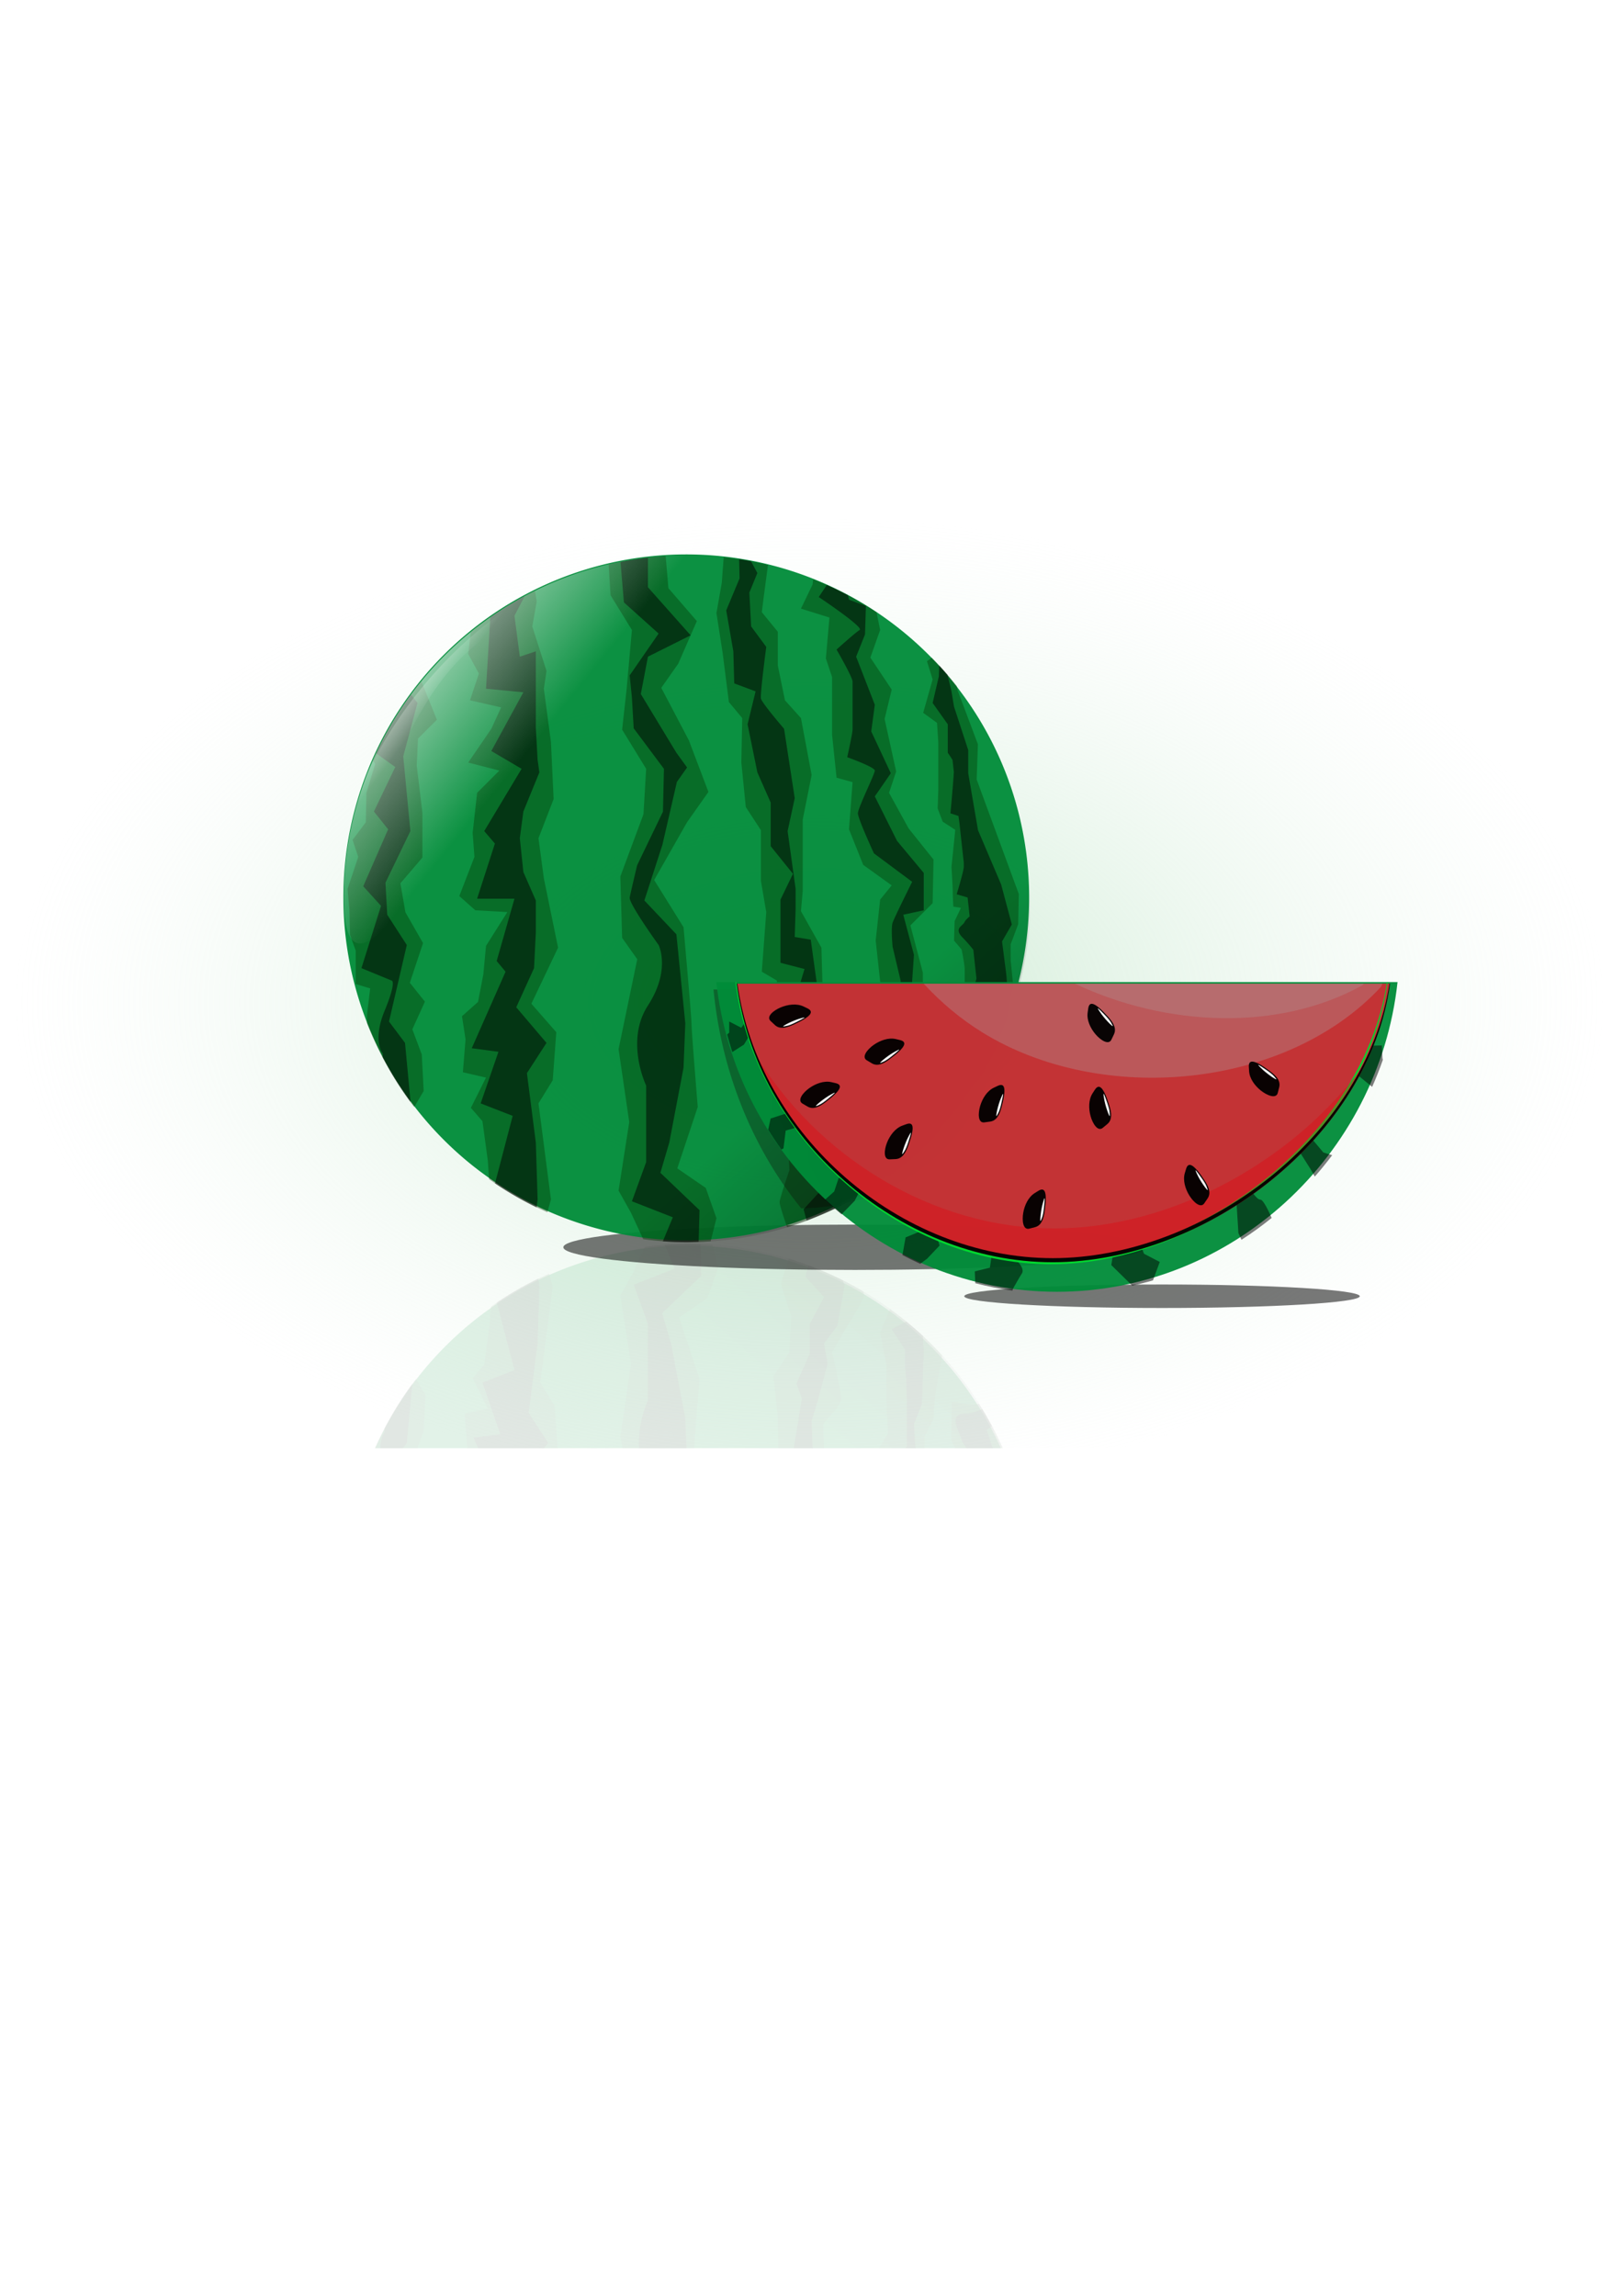 <?xml version="1.0" encoding="UTF-8" standalone="no"?>
<!-- Created with Inkscape (http://www.inkscape.org/) -->

<svg
   width="210mm"
   height="297mm"
   viewBox="0 0 210 297"
   version="1.1"
   id="svg5"
   inkscape:version="1.1.1 (3bf5ae0d25, 2021-09-20)"
   sodipodi:docname="myWaterMellon.svg"
   xmlns:inkscape="http://www.inkscape.org/namespaces/inkscape"
   xmlns:sodipodi="http://sodipodi.sourceforge.net/DTD/sodipodi-0.dtd"
   xmlns:xlink="http://www.w3.org/1999/xlink"
   xmlns="http://www.w3.org/2000/svg"
   xmlns:svg="http://www.w3.org/2000/svg">
  <sodipodi:namedview
     id="namedview7"
     pagecolor="#505050"
     bordercolor="#eeeeee"
     borderopacity="1"
     inkscape:pageshadow="0"
     inkscape:pageopacity="0"
     inkscape:pagecheckerboard="0"
     inkscape:document-units="mm"
     showgrid="false"
     inkscape:snap-global="false"
     inkscape:zoom="0.81386721"
     inkscape:cx="542.47179"
     inkscape:cy="423.90208"
     inkscape:window-width="1838"
     inkscape:window-height="1051"
     inkscape:window-x="-9"
     inkscape:window-y="-9"
     inkscape:window-maximized="1"
     inkscape:current-layer="layer1"
     showguides="false">
    <sodipodi:guide
       position="116.546,163.63"
       orientation="1,0"
       id="guide33071" />
  </sodipodi:namedview>
  <defs
     id="defs2">
    <linearGradient
       inkscape:collect="always"
       id="linearGradient34141">
      <stop
         style="stop-color:#c7e8ce;stop-opacity:1;"
         offset="0"
         id="stop34137" />
      <stop
         style="stop-color:#ffffff;stop-opacity:0.351"
         offset="1"
         id="stop34139" />
    </linearGradient>
    <linearGradient
       inkscape:collect="always"
       id="linearGradient16547">
      <stop
         style="stop-color:#000000;stop-opacity:0.51"
         offset="0"
         id="stop16543" />
      <stop
         style="stop-color:#000000;stop-opacity:0"
         offset="1"
         id="stop16545" />
    </linearGradient>
    <linearGradient
       inkscape:collect="always"
       id="linearGradient13709">
      <stop
         style="stop-color:#ffffff;stop-opacity:1"
         offset="0"
         id="stop13705" />
      <stop
         style="stop-color:#ffffff;stop-opacity:0"
         offset="1"
         id="stop13707" />
    </linearGradient>
    <linearGradient
       inkscape:collect="always"
       id="linearGradient13269">
      <stop
         style="stop-color:#ffffff;stop-opacity:1"
         offset="0"
         id="stop13265" />
      <stop
         style="stop-color:#ffffff;stop-opacity:0"
         offset="1"
         id="stop13267" />
    </linearGradient>
    <linearGradient
       inkscape:collect="always"
       xlink:href="#linearGradient13269"
       id="linearGradient13271"
       x1="25.147"
       y1="74.637"
       x2="48.223"
       y2="93.344"
       gradientUnits="userSpaceOnUse"
       gradientTransform="matrix(3.78,0,0,3.78,0,-2)" />
    <linearGradient
       inkscape:collect="always"
       xlink:href="#linearGradient13709"
       id="linearGradient13639"
       x1="33.63"
       y1="75.125"
       x2="42.831"
       y2="82.086"
       gradientUnits="userSpaceOnUse"
       gradientTransform="matrix(3.348,0,0,3.348,10.709,29.415)" />
    <linearGradient
       inkscape:collect="always"
       xlink:href="#linearGradient16547"
       id="linearGradient16319"
       gradientUnits="userSpaceOnUse"
       x1="24.605"
       y1="59.16"
       x2="50.335"
       y2="92.8"
       gradientTransform="matrix(-3.77,0.263,-0.263,-3.77,548.538,829.663)" />
    <radialGradient
       inkscape:collect="always"
       xlink:href="#linearGradient34141"
       id="radialGradient34143"
       cx="106.318"
       cy="155.984"
       fx="106.318"
       fy="155.984"
       r="104.479"
       gradientTransform="matrix(0.985,0,0,0.601,0.028,35.947)"
       gradientUnits="userSpaceOnUse" />
    <linearGradient
       inkscape:collect="always"
       xlink:href="#linearGradient16547"
       id="linearGradient34593"
       gradientUnits="userSpaceOnUse"
       gradientTransform="rotate(176.005,-9.713,111.394)"
       x1="24.605"
       y1="59.16"
       x2="50.335"
       y2="92.8" />
    <linearGradient
       inkscape:collect="always"
       xlink:href="#linearGradient13709"
       id="linearGradient34595"
       gradientUnits="userSpaceOnUse"
       gradientTransform="matrix(0.886,0,0,0.886,-153.942,11.461)"
       x1="40.962"
       y1="80.705"
       x2="42.831"
       y2="82.086" />
    <linearGradient
       inkscape:collect="always"
       xlink:href="#linearGradient13269"
       id="linearGradient34597"
       gradientUnits="userSpaceOnUse"
       gradientTransform="translate(-156.776,3.149)"
       x1="36.411"
       y1="83.143"
       x2="48.223"
       y2="93.344" />
    <filter
       inkscape:collect="always"
       style="color-interpolation-filters:sRGB"
       id="filter37358"
       x="-0.06"
       y="-0.089"
       width="1.119"
       height="1.177">
      <feGaussianBlur
         inkscape:collect="always"
         stdDeviation="0.947"
         id="feGaussianBlur37360" />
    </filter>
    <filter
       inkscape:collect="always"
       style="color-interpolation-filters:sRGB"
       id="filter37768"
       x="-0.166"
       y="-0.621"
       width="1.333"
       height="2.243">
      <feGaussianBlur
         inkscape:collect="always"
         stdDeviation="4.629"
         id="feGaussianBlur37770" />
    </filter>
    <linearGradient
       inkscape:collect="always"
       xlink:href="#linearGradient13269"
       id="linearGradient40081"
       gradientUnits="userSpaceOnUse"
       gradientTransform="matrix(3.78,0,0,3.78,0,-2)"
       x1="25.147"
       y1="74.637"
       x2="48.223"
       y2="93.344" />
    <linearGradient
       inkscape:collect="always"
       xlink:href="#linearGradient13709"
       id="linearGradient40083"
       gradientUnits="userSpaceOnUse"
       gradientTransform="matrix(3.348,0,0,3.348,10.709,29.415)"
       x1="33.63"
       y1="75.125"
       x2="42.831"
       y2="82.086" />
    <linearGradient
       inkscape:collect="always"
       xlink:href="#linearGradient16547"
       id="linearGradient40085"
       gradientUnits="userSpaceOnUse"
       gradientTransform="matrix(-3.77,0.263,-0.263,-3.77,548.538,829.663)"
       x1="24.605"
       y1="59.16"
       x2="50.335"
       y2="92.8" />
    <clipPath
       clipPathUnits="userSpaceOnUse"
       id="clipPath40164">
      <rect
         style="opacity:0.95;fill:url(#radialGradient40168);fill-opacity:1;stroke:none;stroke-width:0.255"
         id="rect40166"
         width="205.739"
         height="125.512"
         x="-18.45"
         y="-255.622"
         ry="3.197"
         transform="scale(1,-1)" />
    </clipPath>
    <radialGradient
       inkscape:collect="always"
       xlink:href="#linearGradient34141"
       id="radialGradient40168"
       gradientUnits="userSpaceOnUse"
       gradientTransform="matrix(0.985,0,0,0.601,-20.261,-281.512)"
       cx="106.318"
       cy="155.984"
       fx="106.318"
       fy="155.984"
       r="104.479" />
  </defs>
  <g
     inkscape:label="Layer 1"
     inkscape:groupmode="layer"
     id="layer1">
    <rect
       style="opacity:0.95;fill:url(#radialGradient34143);fill-opacity:1;stroke:none;stroke-width:0.255"
       id="rect34003"
       width="205.739"
       height="125.512"
       x="1.839"
       y="61.837"
       ry="3.197" />
    <g
       id="g40079"
       transform="matrix(1,0,0,-1,20.289,317.459)"
       clip-path="url(#clipPath40164)"
       style="opacity:0.12">
      <path
         id="path40065"
         style="opacity:0.95;fill:#008c39;fill-opacity:1;stroke-width:0.3"
         d="m 113.099,111.95 a 44.366,44.366 0 0 1 -44.366,44.366 44.366,44.366 0 0 1 -44.366,-44.366 44.366,44.366 0 0 1 44.366,-44.366 44.366,44.366 0 0 1 44.366,44.366 z" />
      <path
         id="path40067"
         style="fill:#033401;fill-opacity:0.385;stroke:none;stroke-width:1px;stroke-linecap:butt;stroke-linejoin:miter;stroke-opacity:1"
         d="m 249.32,255.824 a 167.683,167.683 0 0 0 -27.844,4.08 l 0.941,15.078 10.426,16.941 -2.605,29.105 -2.172,19.549 11.729,19.115 -1.303,22.154 -11.295,30.408 0.869,29.975 7.385,10.426 -9.123,43.877 5.213,35.621 -5.213,33.449 6.082,10.861 5.957,12.865 a 167.683,167.683 0 0 0 21.41,1.469 167.683,167.683 0 0 0 11.512,-0.43 l 2.824,-11.299 -5.213,-14.77 L 255,554.744 l 9.99,-29.975 c 0,0 -3.039,-36.925 -3.039,-40.4 0,-3.475 -3.91,-47.352 -3.91,-47.352 l -14.336,-23.023 16.072,-28.236 10.426,-14.77 -9.557,-25.197 -13.467,-25.629 8.254,-11.73 9.123,-20.852 -13.9,-16.072 z m 28.338,0.572 -0.938,12.504 -2.607,14.77 3.041,19.549 3.041,23.893 6.516,7.82 -0.434,21.721 2.172,21.721 7.385,11.295 v 24.762 l 2.607,15.203 -2.172,29.105 7.385,4.344 v 18.68 c 0,0 -0.436,21.287 -0.436,23.459 0,2.172 -2.172,20.852 -2.172,20.852 l 7.82,11.729 0.869,17.812 c 0,0 -4.779,13.901 -4.779,15.639 0,1.461 2.674,9.384 3.652,12.258 a 167.683,167.683 0 0 0 36.27,-15.967 c 0.207,-0.734 0.479,-1.591 0.479,-1.939 0,-2.172 -9.123,-16.508 -9.123,-16.508 l -6.516,-11.295 c 0,0 4.344,-18.244 4.344,-22.588 0,-4.344 -8.688,-10.861 -8.688,-13.033 0,-2.172 0.867,-24.762 0.867,-24.762 l -0.867,-30.408 -9.992,-17.811 0.869,-9.992 v -21.285 -13.467 l 4.344,-21.721 -5.213,-27.803 -7.82,-8.689 -3.475,-16.941 v -16.508 l -7.818,-9.557 0.867,-6.951 2.15,-16.119 a 167.683,167.683 0 0 0 -21.629,-3.77 z m 43.678,10.76 -0.307,2.613 -5.646,11.729 13.9,4.346 -1.736,19.982 3.041,9.123 v 28.236 l 2.172,20.852 7.818,2.172 -1.736,23.023 6.949,17.377 13.902,9.992 -5.648,6.949 -2.172,19.984 2.607,23.893 -2.172,23.023 4.777,7.818 c 0,0 -0.869,14.337 -0.869,16.074 v 17.377 l -3.041,15.639 4.832,11.521 a 167.683,167.683 0 0 0 25.373,-22.502 c -0.123,-1.688 -0.448,-3.908 -1.098,-6.832 -2.606,-11.729 -3.041,-24.326 -3.041,-24.326 l -4.346,-8.254 v -17.377 -20.416 l -6.08,-23.025 10.859,-10.859 0.434,-21.287 -12.162,-15.203 -9.559,-17.377 3.477,-10.426 -5.648,-25.631 3.477,-14.336 -10.426,-15.639 4.777,-13.467 -1.762,-8.652 a 167.683,167.683 0 0 0 -30.947,-16.115 z m -135.811,5.674 a 167.683,167.683 0 0 0 -31.377,20.119 l -1.236,10.705 5.213,9.557 -4.344,13.031 15.205,3.477 -4.779,10.426 -11.295,16.508 15.205,3.91 -10.859,10.859 -2.174,19.549 0.869,11.729 -7.385,19.115 7.82,6.949 15.639,0.869 -10.426,16.508 -1.303,13.9 -2.607,13.467 -7.82,6.951 1.738,11.295 -1.303,16.074 11.295,2.605 -7.385,14.77 5.646,6.518 2.607,19.113 0.633,9.193 a 167.683,167.683 0 0 0 28.465,16.148 l 1.744,-6.229 -6.082,-46.916 6.951,-11.295 1.738,-23.457 -12.164,-13.902 13.033,-27.367 -6.951,-33.885 -2.607,-19.549 7.387,-19.113 -1.305,-27.803 -3.475,-26.064 1.303,-8.688 -6.949,-21.721 2.172,-12.164 z m 193.723,32.637 -2.344,1.709 2.764,8.908 -4.607,16.279 6.758,4.916 0.615,9.521 v 14.438 8.908 l -0.307,8.908 2.457,6.451 6.143,3.992 -1.842,18.123 c 0,0 0.613,9.83 0.613,12.287 0,2.457 0.307,7.066 0.307,7.066 l 3.688,0.613 -3.072,6.451 -0.307,9.521 3.686,4.301 c 0,0 1.535,7.065 1.535,10.137 v 9.523 c 0,1.229 1.844,8.908 1.844,8.908 l -9.215,18.43 v 7.68 l 0.307,11.059 10.443,-1.537 2.693,0.613 a 167.683,167.683 0 0 0 14.242,-27.789 l 0.574,-6.305 2.764,-13.209 -1.229,-12.287 v -7.68 l 3.688,-9.83 0.307,-14.744 -20.58,-55.906 0.613,-17.201 -9.83,-26.109 -0.449,-2.246 A 167.683,167.683 0 0 0 379.248,305.467 Z m -249.199,11.51 a 167.683,167.683 0 0 0 -23.684,38.74 l 1.146,1.527 -4.301,14.131 -0.307,14.438 -6.451,8.602 2.764,8.293 -5.221,15.666 0.922,10.137 0.307,12.287 2.764,7.68 v 16.279 l 7.066,2.15 -1.537,12.594 v 4.393 a 167.683,167.683 0 0 0 23.045,40.906 l 4.602,-7.822 -0.922,-17.816 -4.607,-12.287 6.143,-13.516 -7.371,-9.215 6.451,-19.354 -8.602,-15.051 -2.457,-14.131 10.75,-12.594 v -21.809 l -2.764,-23.039 0.613,-13.209 9.217,-9.215 z"
         transform="scale(0.265)" />
      <path
         id="path40069"
         style="fill:#000000;fill-opacity:0.507;stroke:none;stroke-width:1px;stroke-linecap:butt;stroke-linejoin:miter;stroke-opacity:1"
         d="m 240.664,256.645 c -4.493,0.514 -8.964,1.21 -13.4,2.086 l 1.672,19.727 16.941,15.205 -14.119,20.418 1.086,10.859 0.869,14.988 14.771,19.766 L 248,380.617 235.379,406.818 c 0,0 -3.621,15.191 -3.621,15.863 0,3.475 14.119,23.025 14.119,23.025 0,0 6.082,12.163 -5.213,29.539 -11.295,17.376 -0.869,39.098 -0.869,39.098 v 20.852 16.508 l -6.951,19.113 19.984,7.82 -4.885,11.719 c 3.938,0.287 7.885,0.435 11.834,0.443 1.882,-0.039 3.763,-0.109 5.643,-0.211 l 0.006,-0.223 0.434,-15.205 -19.113,-18.244 4.344,-14.77 6.951,-36.492 0.869,-21.721 -4.346,-43.439 -15.639,-16.508 8.811,-27.217 7.064,-30.668 4.977,-7.061 -5.213,-7.168 -17.375,-28.67 3.475,-18.246 20.852,-10.426 -20.852,-23.459 z m 44.537,0.732 0.207,9.352 -6.516,15.639 3.475,19.982 0.436,15.641 10.426,3.908 -3.91,16.074 4.777,23.457 6.518,14.771 v 21.285 l 10.859,13.467 -6.082,12.598 v 30.844 l 11.73,3.041 -6.082,19.982 v 13.902 l 3.91,23.893 -2.607,7.385 6.516,14.77 v 14.336 l 6.951,13.031 -9.123,9.992 1.447,5.5 a 167.683,167.683 0 0 0 0.016,-0.006 c 2.51,-0.932 4.986,-1.949 7.447,-3 a 167.683,167.683 0 0 0 2.227,-0.973 c 2.424,-1.076 4.834,-2.182 7.205,-3.373 l 0.773,-2.492 -3.477,-19.549 -6.516,-8.688 1.738,-9.992 -4.779,-17.811 -3.041,-9.992 0.436,-12.598 3.908,-20.418 -3.908,-28.236 -7.82,-1.303 0.436,-13.902 v -9.557 l -3.91,-28.236 3.475,-16.072 -5.213,-33.885 c 0,0 -10.861,-12.597 -11.295,-14.77 -0.434,-2.172 2.607,-25.197 2.607,-25.197 l -7.385,-9.99 -0.869,-16.508 3.908,-9.557 -3.092,-5.744 c -1.927,-0.368 -3.86,-0.702 -5.799,-1.002 a 167.683,167.683 0 0 0 -0.004,0 z m 42.801,12.576 -3.932,5.898 c 0,0 22.156,14.769 19.984,16.072 -2.172,1.303 -11.295,9.559 -11.295,9.559 0,0 7.818,13.467 7.818,15.639 v 16.941 6.516 c 0,1.738 -2.605,13.467 -2.605,13.467 0,0 13.467,4.78 13.467,6.518 0,1.738 -8.254,18.245 -8.254,20.852 0,2.606 7.818,19.549 7.818,19.549 l 18.68,13.9 c 0,0 -8.688,17.376 -9.557,19.982 -0.869,2.606 0,11.729 0,11.729 l 3.91,16.508 v 13.467 c 0,2.172 -4.344,9.992 -4.344,9.992 0,0 6.516,3.909 6.516,5.646 v 14.771 c 0,20.417 -0.869,22.155 -0.869,23.893 v 8.254 l -6.516,9.99 7.107,3.74 a 167.683,167.683 0 0 0 0.184,-0.158 c 2.706,-2.198 5.348,-4.474 7.912,-6.836 l 0.436,-7.605 -0.869,-25.631 -3.91,-9.99 0.869,-13.902 -0.869,-13.031 v -12.6 l 0.869,-12.598 -5.213,-19.549 9.992,-2.172 v -18.244 l -13.033,-15.639 -10.859,-21.721 7.818,-11.295 -9.557,-20.418 1.738,-13.031 -9.123,-23.459 4.344,-10.861 0.436,-13.9 -8.254,-3.041 -0.566,-2.207 c -3.367,-1.781 -6.793,-3.447 -10.273,-4.994 z m -147.59,5.58 c -0.002,9.5e-4 -0.004,10e-4 -0.006,0.002 -2.72,1.454 -5.391,2.997 -8.025,4.598 a 167.683,167.683 0 0 0 -1.553,0.977 c -2.407,1.499 -4.794,3.032 -7.123,4.652 -0.005,0.004 -0.011,0.006 -0.016,0.01 v 0.002 l -0.518,8.643 -1.57,26.18 18.244,1.738 -15.639,28.67 14.771,8.689 -18.246,30.408 5.213,6.082 -8.688,26.934 h 18.244 l -8.688,30.408 4.344,5.213 -16.508,37.359 13.033,1.738 -8.689,25.195 15.639,6.082 -8.637,32.975 c 6.414,4.328 13.123,8.2 20.072,11.602 a 167.683,167.683 0 0 0 0.244,0.129 l 0.484,-3.871 -0.869,-27.801 -4.344,-33.885 9.557,-14.77 -14.77,-17.377 8.688,-19.113 0.869,-17.377 v -15.639 l -6.082,-13.902 -1.736,-16.508 1.736,-13.031 7.82,-19.115 -0.869,-6.08 -0.869,-15.641 v -37.359 l -7.818,2.607 -2.607,-19.982 z m 202.447,33.705 -0.143,5.275 -3.041,13.033 7.385,10.426 v 13.9 c 0,0 1.415,1.891 2.334,3.58 l 0.637,5.801 v 0.006 c -0.403,6.991 -1.668,20.154 -1.668,20.154 l 3.91,1.303 0.463,3.244 0.838,7.648 1.307,11.924 v 0.004 1.941 c 0,2.172 -3.477,13.467 -3.477,13.467 l 5.336,1.57 0.342,3.119 0.67,6.109 c -1.239,1.089 -2.196,2.065 -2.438,2.668 -0.869,2.172 -5.648,3.04 -0.869,7.818 1.838,1.838 3.605,3.926 5.092,5.809 v 0.002 l 1.541,14.084 -2.289,7.908 3.49,3.053 0.775,7.084 c -3.215,4.91 -10.248,13.715 -10.248,15.189 0,2.172 -7.025,11.958 1.229,12.393 3.883,0.204 6.861,1.293 8.963,2.387 a 167.683,167.683 0 0 0 0,-0.002 c 1.65,-2.727 3.223,-5.5 4.715,-8.316 a 167.683,167.683 0 0 0 0.01,-0.019 l -2.506,-1.906 3.998,-12.051 c 0,0 3.476,-17.81 5.648,-18.244 2.172,-0.434 0.434,-12.164 0.434,-12.164 l -1.736,-13.467 4.777,-8.254 -5.213,-19.549 -11.295,-26.498 -4.777,-27.803 v -11.295 l -6.951,-21.287 -1.303,-7.818 -1.877,-7.652 a 167.683,167.683 0 0 0 0,-0.002 c -0.01,-0.011 -0.02,-0.022 -0.029,-0.033 -1.31,-1.529 -2.647,-3.035 -4.012,-4.516 a 167.683,167.683 0 0 0 -0.021,-0.023 z m -257.816,14.256 a 167.683,167.683 0 0 0 -17.113,28.637 c -6.4e-4,0.001 -10e-4,0.003 -0.002,0.004 l 9.363,6.689 -10.426,21.721 6.951,8.688 -12.164,27.803 8.688,9.557 -9.557,30.41 14.77,6.08 c 0,0 2.607,0.001 -3.475,14.771 -6.082,14.77 -0.869,20.852 -0.869,20.852 0,0 -0.051,0.99 -0.088,1.746 a 167.683,167.683 0 0 0 13.641,21.908 l -0.094,-1.064 -2.607,-27.803 -7.818,-10.426 8.688,-37.359 -9.557,-14.771 -0.869,-15.639 12.164,-25.195 -3.477,-36.49 6.951,-26.064 z"
         transform="scale(0.265)" />
      <path
         id="path40071"
         style="opacity:0.95;fill:url(#linearGradient40081);fill-opacity:1;stroke-width:1.134"
         d="M 259.777,255.434 A 167.683,167.683 0 0 0 92.117,422.553 c 0.006,0.629 0.013,1.258 0.027,1.857 a 167.683,167.683 0 0 0 0.09,2.439 c 3.636,77.669 85.701,-119.549 176.232,-119.549 66.456,-11.226 77.051,-24.143 65.568,-34.52 a 167.683,167.683 0 0 0 -74.258,-17.348 z"
         transform="scale(0.265)" />
      <path
         id="path40073"
         style="opacity:0.95;fill:url(#linearGradient40083);fill-opacity:1;stroke-width:1.004"
         d="m 244.141,257.393 c -0.5,0.005 -1.024,0.019 -1.57,0.037 -4.322,0 -8.616,0.297 -12.875,0.84 a 167.683,167.683 0 0 0 -38.191,11.814 c -39.664,19.457 -72.439,58.069 -88.016,92.344 a 167.683,167.683 0 0 0 -9.771,37.926 c 0.003,1.937 0.105,3.811 0.334,5.596 5.278,41.171 18.959,-120.67 100.984,-120.67 21.58,-3.338 80.629,-28.233 49.105,-27.887 z"
         transform="scale(0.265)" />
      <path
         id="path40075"
         style="opacity:0.95;fill:url(#linearGradient40085);fill-opacity:1;stroke-width:1.134"
         d="m 417.865,390.695 c -22.737,0.384 -82.906,143.829 -158.689,149.121 -62.636,15.133 -74.228,28.254 -64.482,37.725 a 167.683,167.683 0 0 0 65.084,13.258 167.683,167.683 0 0 0 167.684,-167.682 167.683,167.683 0 0 0 -0.178,-7.484 c -0.033,-0.548 -0.055,-1.094 -0.094,-1.643 -1.159,-16.6 -4.344,-23.379 -9.324,-23.295 z"
         transform="scale(0.265)" />
      <path
         id="path40077"
         style="opacity:0.95;fill:#000000;fill-opacity:0;stroke-width:0.3"
         d="m 113.099,111.95 a 44.366,44.366 0 0 1 -44.366,44.366 44.366,44.366 0 0 1 -44.366,-44.366 44.366,44.366 0 0 1 44.366,-44.366 44.366,44.366 0 0 1 44.366,44.366 z" />
    </g>
    <ellipse
       style="opacity:0.95;fill:#000000;fill-opacity:0.586;stroke:none;stroke-width:0.3;filter:url(#filter37768)"
       id="path37546"
       cx="89.482"
       cy="159.822"
       rx="33.403"
       ry="8.94"
       transform="matrix(1.13,0,0,0.328,9.52,108.932)" />
    <ellipse
       style="opacity:0.95;fill:#000000;fill-opacity:0.586;stroke:none;stroke-width:0.3;filter:url(#filter37768)"
       id="ellipse38072"
       cx="138.084"
       cy="166.649"
       rx="33.403"
       ry="8.94"
       transform="matrix(0.766,0,0,0.17,44.582,139.359)" />
    <g
       id="g34615"
       transform="translate(20.06,4.138)">
      <path
         id="path858"
         style="opacity:0.95;fill:#008c39;fill-opacity:1;stroke-width:0.3"
         d="m 113.099,111.95 a 44.366,44.366 0 0 1 -44.366,44.366 44.366,44.366 0 0 1 -44.366,-44.366 44.366,44.366 0 0 1 44.366,-44.366 44.366,44.366 0 0 1 44.366,44.366 z" />
      <path
         id="path5505"
         style="fill:#033401;fill-opacity:0.385;stroke:none;stroke-width:1px;stroke-linecap:butt;stroke-linejoin:miter;stroke-opacity:1"
         d="m 249.32,255.824 a 167.683,167.683 0 0 0 -27.844,4.08 l 0.941,15.078 10.426,16.941 -2.605,29.105 -2.172,19.549 11.729,19.115 -1.303,22.154 -11.295,30.408 0.869,29.975 7.385,10.426 -9.123,43.877 5.213,35.621 -5.213,33.449 6.082,10.861 5.957,12.865 a 167.683,167.683 0 0 0 21.41,1.469 167.683,167.683 0 0 0 11.512,-0.43 l 2.824,-11.299 -5.213,-14.77 L 255,554.744 l 9.99,-29.975 c 0,0 -3.039,-36.925 -3.039,-40.4 0,-3.475 -3.91,-47.352 -3.91,-47.352 l -14.336,-23.023 16.072,-28.236 10.426,-14.77 -9.557,-25.197 -13.467,-25.629 8.254,-11.73 9.123,-20.852 -13.9,-16.072 z m 28.338,0.572 -0.938,12.504 -2.607,14.77 3.041,19.549 3.041,23.893 6.516,7.82 -0.434,21.721 2.172,21.721 7.385,11.295 v 24.762 l 2.607,15.203 -2.172,29.105 7.385,4.344 v 18.68 c 0,0 -0.436,21.287 -0.436,23.459 0,2.172 -2.172,20.852 -2.172,20.852 l 7.82,11.729 0.869,17.812 c 0,0 -4.779,13.901 -4.779,15.639 0,1.461 2.674,9.384 3.652,12.258 a 167.683,167.683 0 0 0 36.27,-15.967 c 0.207,-0.734 0.479,-1.591 0.479,-1.939 0,-2.172 -9.123,-16.508 -9.123,-16.508 l -6.516,-11.295 c 0,0 4.344,-18.244 4.344,-22.588 0,-4.344 -8.688,-10.861 -8.688,-13.033 0,-2.172 0.867,-24.762 0.867,-24.762 l -0.867,-30.408 -9.992,-17.811 0.869,-9.992 v -21.285 -13.467 l 4.344,-21.721 -5.213,-27.803 -7.82,-8.689 -3.475,-16.941 v -16.508 l -7.818,-9.557 0.867,-6.951 2.15,-16.119 a 167.683,167.683 0 0 0 -21.629,-3.77 z m 43.678,10.76 -0.307,2.613 -5.646,11.729 13.9,4.346 -1.736,19.982 3.041,9.123 v 28.236 l 2.172,20.852 7.818,2.172 -1.736,23.023 6.949,17.377 13.902,9.992 -5.648,6.949 -2.172,19.984 2.607,23.893 -2.172,23.023 4.777,7.818 c 0,0 -0.869,14.337 -0.869,16.074 v 17.377 l -3.041,15.639 4.832,11.521 a 167.683,167.683 0 0 0 25.373,-22.502 c -0.123,-1.688 -0.448,-3.908 -1.098,-6.832 -2.606,-11.729 -3.041,-24.326 -3.041,-24.326 l -4.346,-8.254 v -17.377 -20.416 l -6.08,-23.025 10.859,-10.859 0.434,-21.287 -12.162,-15.203 -9.559,-17.377 3.477,-10.426 -5.648,-25.631 3.477,-14.336 -10.426,-15.639 4.777,-13.467 -1.762,-8.652 a 167.683,167.683 0 0 0 -30.947,-16.115 z m -135.811,5.674 a 167.683,167.683 0 0 0 -31.377,20.119 l -1.236,10.705 5.213,9.557 -4.344,13.031 15.205,3.477 -4.779,10.426 -11.295,16.508 15.205,3.91 -10.859,10.859 -2.174,19.549 0.869,11.729 -7.385,19.115 7.82,6.949 15.639,0.869 -10.426,16.508 -1.303,13.9 -2.607,13.467 -7.82,6.951 1.738,11.295 -1.303,16.074 11.295,2.605 -7.385,14.77 5.646,6.518 2.607,19.113 0.633,9.193 a 167.683,167.683 0 0 0 28.465,16.148 l 1.744,-6.229 -6.082,-46.916 6.951,-11.295 1.738,-23.457 -12.164,-13.902 13.033,-27.367 -6.951,-33.885 -2.607,-19.549 7.387,-19.113 -1.305,-27.803 -3.475,-26.064 1.303,-8.688 -6.949,-21.721 2.172,-12.164 z m 193.723,32.637 -2.344,1.709 2.764,8.908 -4.607,16.279 6.758,4.916 0.615,9.521 v 14.438 8.908 l -0.307,8.908 2.457,6.451 6.143,3.992 -1.842,18.123 c 0,0 0.613,9.83 0.613,12.287 0,2.457 0.307,7.066 0.307,7.066 l 3.688,0.613 -3.072,6.451 -0.307,9.521 3.686,4.301 c 0,0 1.535,7.065 1.535,10.137 v 9.523 c 0,1.229 1.844,8.908 1.844,8.908 l -9.215,18.43 v 7.68 l 0.307,11.059 10.443,-1.537 2.693,0.613 a 167.683,167.683 0 0 0 14.242,-27.789 l 0.574,-6.305 2.764,-13.209 -1.229,-12.287 v -7.68 l 3.688,-9.83 0.307,-14.744 -20.58,-55.906 0.613,-17.201 -9.83,-26.109 -0.449,-2.246 A 167.683,167.683 0 0 0 379.248,305.467 Z m -249.199,11.51 a 167.683,167.683 0 0 0 -23.684,38.74 l 1.146,1.527 -4.301,14.131 -0.307,14.438 -6.451,8.602 2.764,8.293 -5.221,15.666 0.922,10.137 0.307,12.287 2.764,7.68 v 16.279 l 7.066,2.15 -1.537,12.594 v 4.393 a 167.683,167.683 0 0 0 23.045,40.906 l 4.602,-7.822 -0.922,-17.816 -4.607,-12.287 6.143,-13.516 -7.371,-9.215 6.451,-19.354 -8.602,-15.051 -2.457,-14.131 10.75,-12.594 v -21.809 l -2.764,-23.039 0.613,-13.209 9.217,-9.215 z"
         transform="scale(0.265)" />
      <path
         id="path1475"
         style="fill:#000000;fill-opacity:0.507;stroke:none;stroke-width:1px;stroke-linecap:butt;stroke-linejoin:miter;stroke-opacity:1"
         d="m 240.664,256.645 c -4.493,0.514 -8.964,1.21 -13.4,2.086 l 1.672,19.727 16.941,15.205 -14.119,20.418 1.086,10.859 0.869,14.988 14.771,19.766 L 248,380.617 235.379,406.818 c 0,0 -3.621,15.191 -3.621,15.863 0,3.475 14.119,23.025 14.119,23.025 0,0 6.082,12.163 -5.213,29.539 -11.295,17.376 -0.869,39.098 -0.869,39.098 v 20.852 16.508 l -6.951,19.113 19.984,7.82 -4.885,11.719 c 3.938,0.287 7.885,0.435 11.834,0.443 1.882,-0.039 3.763,-0.109 5.643,-0.211 l 0.006,-0.223 0.434,-15.205 -19.113,-18.244 4.344,-14.77 6.951,-36.492 0.869,-21.721 -4.346,-43.439 -15.639,-16.508 8.811,-27.217 7.064,-30.668 4.977,-7.061 -5.213,-7.168 -17.375,-28.67 3.475,-18.246 20.852,-10.426 -20.852,-23.459 z m 44.537,0.732 0.207,9.352 -6.516,15.639 3.475,19.982 0.436,15.641 10.426,3.908 -3.91,16.074 4.777,23.457 6.518,14.771 v 21.285 l 10.859,13.467 -6.082,12.598 v 30.844 l 11.73,3.041 -6.082,19.982 v 13.902 l 3.91,23.893 -2.607,7.385 6.516,14.77 v 14.336 l 6.951,13.031 -9.123,9.992 1.447,5.5 a 167.683,167.683 0 0 0 0.016,-0.006 c 2.51,-0.932 4.986,-1.949 7.447,-3 a 167.683,167.683 0 0 0 2.227,-0.973 c 2.424,-1.076 4.834,-2.182 7.205,-3.373 l 0.773,-2.492 -3.477,-19.549 -6.516,-8.688 1.738,-9.992 -4.779,-17.811 -3.041,-9.992 0.436,-12.598 3.908,-20.418 -3.908,-28.236 -7.82,-1.303 0.436,-13.902 v -9.557 l -3.91,-28.236 3.475,-16.072 -5.213,-33.885 c 0,0 -10.861,-12.597 -11.295,-14.77 -0.434,-2.172 2.607,-25.197 2.607,-25.197 l -7.385,-9.99 -0.869,-16.508 3.908,-9.557 -3.092,-5.744 c -1.927,-0.368 -3.86,-0.702 -5.799,-1.002 a 167.683,167.683 0 0 0 -0.004,0 z m 42.801,12.576 -3.932,5.898 c 0,0 22.156,14.769 19.984,16.072 -2.172,1.303 -11.295,9.559 -11.295,9.559 0,0 7.818,13.467 7.818,15.639 v 16.941 6.516 c 0,1.738 -2.605,13.467 -2.605,13.467 0,0 13.467,4.78 13.467,6.518 0,1.738 -8.254,18.245 -8.254,20.852 0,2.606 7.818,19.549 7.818,19.549 l 18.68,13.9 c 0,0 -8.688,17.376 -9.557,19.982 -0.869,2.606 0,11.729 0,11.729 l 3.91,16.508 v 13.467 c 0,2.172 -4.344,9.992 -4.344,9.992 0,0 6.516,3.909 6.516,5.646 v 14.771 c 0,20.417 -0.869,22.155 -0.869,23.893 v 8.254 l -6.516,9.99 7.107,3.74 a 167.683,167.683 0 0 0 0.184,-0.158 c 2.706,-2.198 5.348,-4.474 7.912,-6.836 l 0.436,-7.605 -0.869,-25.631 -3.91,-9.99 0.869,-13.902 -0.869,-13.031 v -12.6 l 0.869,-12.598 -5.213,-19.549 9.992,-2.172 v -18.244 l -13.033,-15.639 -10.859,-21.721 7.818,-11.295 -9.557,-20.418 1.738,-13.031 -9.123,-23.459 4.344,-10.861 0.436,-13.9 -8.254,-3.041 -0.566,-2.207 c -3.367,-1.781 -6.793,-3.447 -10.273,-4.994 z m -147.59,5.58 c -0.002,9.5e-4 -0.004,10e-4 -0.006,0.002 -2.72,1.454 -5.391,2.997 -8.025,4.598 a 167.683,167.683 0 0 0 -1.553,0.977 c -2.407,1.499 -4.794,3.032 -7.123,4.652 -0.005,0.004 -0.011,0.006 -0.016,0.01 v 0.002 l -0.518,8.643 -1.57,26.18 18.244,1.738 -15.639,28.67 14.771,8.689 -18.246,30.408 5.213,6.082 -8.688,26.934 h 18.244 l -8.688,30.408 4.344,5.213 -16.508,37.359 13.033,1.738 -8.689,25.195 15.639,6.082 -8.637,32.975 c 6.414,4.328 13.123,8.2 20.072,11.602 a 167.683,167.683 0 0 0 0.244,0.129 l 0.484,-3.871 -0.869,-27.801 -4.344,-33.885 9.557,-14.77 -14.77,-17.377 8.688,-19.113 0.869,-17.377 v -15.639 l -6.082,-13.902 -1.736,-16.508 1.736,-13.031 7.82,-19.115 -0.869,-6.08 -0.869,-15.641 v -37.359 l -7.818,2.607 -2.607,-19.982 z m 202.447,33.705 -0.143,5.275 -3.041,13.033 7.385,10.426 v 13.9 c 0,0 1.415,1.891 2.334,3.58 l 0.637,5.801 v 0.006 c -0.403,6.991 -1.668,20.154 -1.668,20.154 l 3.91,1.303 0.463,3.244 0.838,7.648 1.307,11.924 v 0.004 1.941 c 0,2.172 -3.477,13.467 -3.477,13.467 l 5.336,1.57 0.342,3.119 0.67,6.109 c -1.239,1.089 -2.196,2.065 -2.438,2.668 -0.869,2.172 -5.648,3.04 -0.869,7.818 1.838,1.838 3.605,3.926 5.092,5.809 v 0.002 l 1.541,14.084 -2.289,7.908 3.49,3.053 0.775,7.084 c -3.215,4.91 -10.248,13.715 -10.248,15.189 0,2.172 -7.025,11.958 1.229,12.393 3.883,0.204 6.861,1.293 8.963,2.387 a 167.683,167.683 0 0 0 0,-0.002 c 1.65,-2.727 3.223,-5.5 4.715,-8.316 a 167.683,167.683 0 0 0 0.01,-0.019 l -2.506,-1.906 3.998,-12.051 c 0,0 3.476,-17.81 5.648,-18.244 2.172,-0.434 0.434,-12.164 0.434,-12.164 l -1.736,-13.467 4.777,-8.254 -5.213,-19.549 -11.295,-26.498 -4.777,-27.803 v -11.295 l -6.951,-21.287 -1.303,-7.818 -1.877,-7.652 a 167.683,167.683 0 0 0 0,-0.002 c -0.01,-0.011 -0.02,-0.022 -0.029,-0.033 -1.31,-1.529 -2.647,-3.035 -4.012,-4.516 a 167.683,167.683 0 0 0 -0.021,-0.023 z m -257.816,14.256 a 167.683,167.683 0 0 0 -17.113,28.637 c -6.4e-4,0.001 -10e-4,0.003 -0.002,0.004 l 9.363,6.689 -10.426,21.721 6.951,8.688 -12.164,27.803 8.688,9.557 -9.557,30.41 14.77,6.08 c 0,0 2.607,0.001 -3.475,14.771 -6.082,14.77 -0.869,20.852 -0.869,20.852 0,0 -0.051,0.99 -0.088,1.746 a 167.683,167.683 0 0 0 13.641,21.908 l -0.094,-1.064 -2.607,-27.803 -7.818,-10.426 8.688,-37.359 -9.557,-14.771 -0.869,-15.639 12.164,-25.195 -3.477,-36.49 6.951,-26.064 z"
         transform="scale(0.265)" />
      <path
         id="path11030"
         style="opacity:0.95;fill:url(#linearGradient13271);fill-opacity:1;stroke-width:1.134"
         d="M 259.777,255.434 A 167.683,167.683 0 0 0 92.117,422.553 c 0.006,0.629 0.013,1.258 0.027,1.857 a 167.683,167.683 0 0 0 0.09,2.439 c 3.636,77.669 85.701,-119.549 176.232,-119.549 66.456,-11.226 77.051,-24.143 65.568,-34.52 a 167.683,167.683 0 0 0 -74.258,-17.348 z"
         transform="scale(0.265)" />
      <path
         id="path11853"
         style="opacity:0.95;fill:url(#linearGradient13639);fill-opacity:1;stroke-width:1.004"
         d="m 244.141,257.393 c -0.5,0.005 -1.024,0.019 -1.57,0.037 -4.322,0 -8.616,0.297 -12.875,0.84 a 167.683,167.683 0 0 0 -38.191,11.814 c -39.664,19.457 -72.439,58.069 -88.016,92.344 a 167.683,167.683 0 0 0 -9.771,37.926 c 0.003,1.937 0.105,3.811 0.334,5.596 5.278,41.171 18.959,-120.67 100.984,-120.67 21.58,-3.338 80.629,-28.233 49.105,-27.887 z"
         transform="scale(0.265)" />
      <path
         id="path16317"
         style="opacity:0.95;fill:url(#linearGradient16319);fill-opacity:1;stroke-width:1.134"
         d="m 417.865,390.695 c -22.737,0.384 -82.906,143.829 -158.689,149.121 -62.636,15.133 -74.228,28.254 -64.482,37.725 a 167.683,167.683 0 0 0 65.084,13.258 167.683,167.683 0 0 0 167.684,-167.682 167.683,167.683 0 0 0 -0.178,-7.484 c -0.033,-0.548 -0.055,-1.094 -0.094,-1.643 -1.159,-16.6 -4.344,-23.379 -9.324,-23.295 z"
         transform="scale(0.265)" />
      <path
         id="path19170"
         style="opacity:0.95;fill:#000000;fill-opacity:0;stroke-width:0.3"
         d="m 113.099,111.95 a 44.366,44.366 0 0 1 -44.366,44.366 44.366,44.366 0 0 1 -44.366,-44.366 44.366,44.366 0 0 1 44.366,-44.366 44.366,44.366 0 0 1 44.366,44.366 z" />
    </g>
    <path
       id="path35078"
       style="opacity:0.95;mix-blend-mode:normal;fill:#0d0000;fill-opacity:0.33;stroke-width:0.3;filter:url(#filter37358)"
       d="m 91.289,127.873 c 1.08,9.866 5.341,18.783 11.694,25.688 a 26.658,22.757 0 0 0 26.47,-22.751 26.658,22.757 0 0 0 -0.225,-2.937 z"
       transform="matrix(0.97,0,0,1.102,3.77,-12.91)" />
    <g
       id="g34655"
       transform="translate(-21.858,-7.202)">
      <path
         id="path23823"
         style="opacity:0.95;fill:#008c39;fill-opacity:1;stroke-width:0.3"
         d="m 114.543,134.248 c 2.462,22.488 21.449,40.052 44.072,40.068 22.622,-0.016 41.61,-17.58 44.071,-40.068 z"
         sodipodi:nodetypes="cccc" />
      <path
         id="path24748"
         style="opacity:0.95;fill:#cc2f35;fill-opacity:1;stroke-width:1.01"
         d="m 442.279,507.393 c 9.289,74.777 78.758,135.932 154.223,135.984 75.154,-0.053 154.669,-61.604 164.676,-135.984 z"
         transform="scale(0.265)" />
      <path
         id="path25389"
         style="fill:#000000;fill-opacity:0.507;stroke:none;stroke-width:1px;stroke-linecap:butt;stroke-linejoin:miter;stroke-opacity:1"
         d="m 438.539,525.855 v 5.43 l -0.996,0.926 c 0.758,2.879 1.6,5.723 2.502,8.541 l 5.662,-3.602 2.338,-3.863 c -0.705,-2.193 -1.359,-4.404 -1.959,-6.633 l -1.684,2.242 z m 318.648,11.701 -4.098,0.068 c -2.034,5.081 -4.364,10.061 -6.996,14.916 l 0.035,0.068 6.338,5.141 c 1.909,-4.313 3.659,-8.713 5.215,-13.205 l -0.188,-0.844 z m -291.047,33.219 -0.018,0.041 -7.385,2.391 -1.176,5.486 c 2.043,3.293 4.198,6.506 6.451,9.643 l 1.023,-0.576 1.086,-8.689 4.846,-1.354 c -1.677,-2.268 -3.273,-4.59 -4.828,-6.941 z m 257.568,13.156 c -1.978,2.184 -4.026,4.313 -6.119,6.404 l 4.887,7.734 c 0,0 0.779,1.505 1.977,3.469 2.954,-3.362 5.785,-6.835 8.475,-10.426 l -4.309,-1.336 z m -230.605,18.123 -1.133,0.258 -2.172,6.516 -4.451,3.955 c 2.613,2.478 5.276,4.902 8.039,7.209 l 6.404,-6.604 2.053,-3.977 c -2.996,-2.353 -5.913,-4.805 -8.74,-7.357 z m 201.344,7.875 c -2.67,1.912 -5.38,3.768 -8.146,5.539 l 0.852,13.627 1.506,3.312 c 5.105,-3.288 10.019,-6.855 14.738,-10.666 -1.43,-3.212 -4.085,-8.928 -5.494,-8.928 -1.082,0 -2.397,-1.486 -3.455,-2.885 z m -162.477,18.289 -7.314,3.027 -1.537,8.6 -0.002,0.023 c 2.85,1.498 5.731,2.94 8.67,4.273 l 3.312,-2.453 6.143,-6.451 -0.971,-3.299 c -2.803,-1.158 -5.568,-2.404 -8.301,-3.721 z m 108.129,8.543 c -4.736,1.409 -9.512,2.607 -14.311,3.578 l -0.688,4.422 10.229,10.035 c 3.405,-0.767 6.784,-1.607 10.111,-2.582 l 3.312,-8.99 -7.68,-3.992 z m -73.424,3.395 -0.859,5.834 -7.371,1.842 0.24,5.777 c 5.928,1.53 11.969,2.748 18.117,3.611 l 0.379,-1.094 c 0,0 2.765,-4.916 4.301,-7.373 1.436,-2.297 -2.369,-6.072 -2.889,-6.572 -4.006,-0.513 -7.981,-1.185 -11.918,-2.025 z"
         transform="scale(0.265)" />
      <path
         id="path33050"
         style="opacity:0.95;fill:#00dc2f;fill-opacity:1;stroke-width:0.267"
         d="m 117.02,134.248 c 2.458,19.785 20.838,36.494 40.805,36.508 19.885,-0.014 40.923,-16.828 43.57,-36.508 h -0.079 c -2.95,19.442 -23.786,35.965 -43.491,35.979 -19.788,-0.014 -38.016,-16.436 -40.732,-35.979 z"
         sodipodi:nodetypes="ccccccc" />
      <path
         id="path28489"
         style="opacity:0.95;fill:#e4000b;fill-opacity:0.348;stroke-width:1.01"
         d="m 450.734,540.988 c 22.509,58.662 81.995,102.344 145.768,102.389 61.907,-0.044 126.734,-41.83 153.271,-98.129 -34.354,48.169 -94.584,81.58 -152.451,81.621 -59.877,-0.042 -116.291,-35.294 -146.588,-85.881 z"
         transform="scale(0.265)" />
      <path
         id="path25834"
         style="opacity:0.95;fill:#000000;fill-opacity:1;stroke-width:1.01"
         d="m 442.279,507.393 c 9.289,74.777 78.758,135.932 154.223,135.984 75.154,-0.053 154.669,-61.604 164.676,-135.984 h -0.299 C 749.729,580.872 670.981,641.324 596.502,641.377 521.713,641.325 452.821,581.256 442.553,507.393 Z"
         transform="scale(0.265)" />
      <path
         id="path30417"
         style="opacity:0.95;fill:#b28789;fill-opacity:0.464;stroke-width:1.01"
         d="m 533.502,507.393 c 8.424,9.174 18.062,17.26 28.809,23.891 58.228,35.811 148.063,27.606 194.418,-22.318 0.239,-0.527 0.507,-1.041 0.738,-1.572 z"
         transform="scale(0.265)" />
      <path
         id="path30423"
         style="opacity:0.95;fill:#b28789;fill-opacity:0.464;stroke-width:1.01"
         d="m 607.35,507.393 c 44.456,20.987 99.162,23.578 140.344,0.768 0.238,-0.259 0.481,-0.513 0.725,-0.768 z"
         transform="scale(0.265)" />
      <g
         id="g32562">
        <path
           id="rect30756"
           style="opacity:0.95;fill:#000000;fill-opacity:1;stroke-width:0.109"
           d="m 122.126,139.81 -0.557,-0.521 c -0.618,-0.578 0.381,-1.378 1.307,-1.764 0.925,-0.385 2.07,-0.542 2.953,-0.12 l 0.487,0.233 c 0.883,0.422 0.604,1.037 -1.816,2.134 -0.9,0.408 -1.757,0.615 -2.374,0.037 z"
           sodipodi:nodetypes="sssssss" />
        <path
           id="path32155"
           style="opacity:0.95;fill:#ffffff;fill-opacity:1;stroke-width:0.027"
           d="m 123.617,139.929 -0.309,0.055 c -0.342,0.061 0.141,-0.221 0.604,-0.444 0.462,-0.223 1.047,-0.466 1.52,-0.596 l 0.261,-0.072 c 0.473,-0.13 0.354,-0.01 -0.851,0.584 -0.448,0.221 -0.882,0.412 -1.225,0.473 z"
           sodipodi:nodetypes="sssssss" />
      </g>
      <g
         id="g32568"
         transform="rotate(-12.668,171.737,126.052)">
        <path
           id="path32564"
           style="opacity:0.95;fill:#000000;fill-opacity:1;stroke-width:0.109"
           d="m 122.126,139.81 -0.557,-0.521 c -0.618,-0.578 0.381,-1.378 1.307,-1.764 0.925,-0.385 2.07,-0.542 2.953,-0.12 l 0.487,0.233 c 0.883,0.422 0.604,1.037 -1.816,2.134 -0.9,0.408 -1.757,0.615 -2.374,0.037 z"
           sodipodi:nodetypes="sssssss" />
        <path
           id="path32566"
           style="opacity:0.95;fill:#ffffff;fill-opacity:1;stroke-width:0.027"
           d="m 123.617,139.929 -0.309,0.055 c -0.342,0.061 0.141,-0.221 0.604,-0.444 0.462,-0.223 1.047,-0.466 1.52,-0.596 l 0.261,-0.072 c 0.473,-0.13 0.354,-0.01 -0.851,0.584 -0.448,0.221 -0.882,0.412 -1.225,0.473 z"
           sodipodi:nodetypes="sssssss" />
      </g>
      <g
         id="g32574"
         transform="rotate(-12.268,151.432,83.932)">
        <path
           id="path32570"
           style="opacity:0.95;fill:#000000;fill-opacity:1;stroke-width:0.109"
           d="m 122.126,139.81 -0.557,-0.521 c -0.618,-0.578 0.381,-1.378 1.307,-1.764 0.925,-0.385 2.07,-0.542 2.953,-0.12 l 0.487,0.233 c 0.883,0.422 0.604,1.037 -1.816,2.134 -0.9,0.408 -1.757,0.615 -2.374,0.037 z"
           sodipodi:nodetypes="sssssss" />
        <path
           id="path32572"
           style="opacity:0.95;fill:#ffffff;fill-opacity:1;stroke-width:0.027"
           d="m 123.617,139.929 -0.309,0.055 c -0.342,0.061 0.141,-0.221 0.604,-0.444 0.462,-0.223 1.047,-0.466 1.52,-0.596 l 0.261,-0.072 c 0.473,-0.13 0.354,-0.01 -0.851,0.584 -0.448,0.221 -0.882,0.412 -1.225,0.473 z"
           sodipodi:nodetypes="sssssss" />
      </g>
      <g
         id="g32586"
         transform="rotate(-45.575,150.567,129.899)">
        <path
           id="path32582"
           style="opacity:0.95;fill:#000000;fill-opacity:1;stroke-width:0.109"
           d="m 122.126,139.81 -0.557,-0.521 c -0.618,-0.578 0.381,-1.378 1.307,-1.764 0.925,-0.385 2.07,-0.542 2.953,-0.12 l 0.487,0.233 c 0.883,0.422 0.604,1.037 -1.816,2.134 -0.9,0.408 -1.757,0.615 -2.374,0.037 z"
           sodipodi:nodetypes="sssssss" />
        <path
           id="path32584"
           style="opacity:0.95;fill:#ffffff;fill-opacity:1;stroke-width:0.027"
           d="m 123.617,139.929 -0.309,0.055 c -0.342,0.061 0.141,-0.221 0.604,-0.444 0.462,-0.223 1.047,-0.466 1.52,-0.596 l 0.261,-0.072 c 0.473,-0.13 0.354,-0.01 -0.851,0.584 -0.448,0.221 -0.882,0.412 -1.225,0.473 z"
           sodipodi:nodetypes="sssssss" />
      </g>
      <g
         id="g32592"
         transform="rotate(-50.762,149.213,116.703)">
        <path
           id="path32588"
           style="opacity:0.95;fill:#000000;fill-opacity:1;stroke-width:0.109"
           d="m 122.126,139.81 -0.557,-0.521 c -0.618,-0.578 0.381,-1.378 1.307,-1.764 0.925,-0.385 2.07,-0.542 2.953,-0.12 l 0.487,0.233 c 0.883,0.422 0.604,1.037 -1.816,2.134 -0.9,0.408 -1.757,0.615 -2.374,0.037 z"
           sodipodi:nodetypes="sssssss" />
        <path
           id="path32590"
           style="opacity:0.95;fill:#ffffff;fill-opacity:1;stroke-width:0.027"
           d="m 123.617,139.929 -0.309,0.055 c -0.342,0.061 0.141,-0.221 0.604,-0.444 0.462,-0.223 1.047,-0.466 1.52,-0.596 l 0.261,-0.072 c 0.473,-0.13 0.354,-0.01 -0.851,0.584 -0.448,0.221 -0.882,0.412 -1.225,0.473 z"
           sodipodi:nodetypes="sssssss" />
      </g>
      <g
         id="g32598"
         transform="rotate(-82.69,150.91,121.774)">
        <path
           id="path32594"
           style="opacity:0.95;fill:#000000;fill-opacity:1;stroke-width:0.109"
           d="m 122.126,139.81 -0.557,-0.521 c -0.618,-0.578 0.381,-1.378 1.307,-1.764 0.925,-0.385 2.07,-0.542 2.953,-0.12 l 0.487,0.233 c 0.883,0.422 0.604,1.037 -1.816,2.134 -0.9,0.408 -1.757,0.615 -2.374,0.037 z"
           sodipodi:nodetypes="sssssss" />
        <path
           id="path32596"
           style="opacity:0.95;fill:#ffffff;fill-opacity:1;stroke-width:0.027"
           d="m 123.617,139.929 -0.309,0.055 c -0.342,0.061 0.141,-0.221 0.604,-0.444 0.462,-0.223 1.047,-0.466 1.52,-0.596 l 0.261,-0.072 c 0.473,-0.13 0.354,-0.01 -0.851,0.584 -0.448,0.221 -0.882,0.412 -1.225,0.473 z"
           sodipodi:nodetypes="sssssss" />
      </g>
      <g
         id="g32604"
         transform="rotate(-107.452,144.5,124.313)">
        <path
           id="path32600"
           style="opacity:0.95;fill:#000000;fill-opacity:1;stroke-width:0.109"
           d="m 122.126,139.81 -0.557,-0.521 c -0.618,-0.578 0.381,-1.378 1.307,-1.764 0.925,-0.385 2.07,-0.542 2.953,-0.12 l 0.487,0.233 c 0.883,0.422 0.604,1.037 -1.816,2.134 -0.9,0.408 -1.757,0.615 -2.374,0.037 z"
           sodipodi:nodetypes="sssssss" />
        <path
           id="path32602"
           style="opacity:0.95;fill:#ffffff;fill-opacity:1;stroke-width:0.027"
           d="m 123.617,139.929 -0.309,0.055 c -0.342,0.061 0.141,-0.221 0.604,-0.444 0.462,-0.223 1.047,-0.466 1.52,-0.596 l 0.261,-0.072 c 0.473,-0.13 0.354,-0.01 -0.851,0.584 -0.448,0.221 -0.882,0.412 -1.225,0.473 z"
           sodipodi:nodetypes="sssssss" />
      </g>
      <g
         id="g32610"
         transform="rotate(-118.965,157.119,124.596)">
        <path
           id="path32606"
           style="opacity:0.95;fill:#000000;fill-opacity:1;stroke-width:0.109"
           d="m 122.126,139.81 -0.557,-0.521 c -0.618,-0.578 0.381,-1.378 1.307,-1.764 0.925,-0.385 2.07,-0.542 2.953,-0.12 l 0.487,0.233 c 0.883,0.422 0.604,1.037 -1.816,2.134 -0.9,0.408 -1.757,0.615 -2.374,0.037 z"
           sodipodi:nodetypes="sssssss" />
        <path
           id="path32608"
           style="opacity:0.95;fill:#ffffff;fill-opacity:1;stroke-width:0.027"
           d="m 123.617,139.929 -0.309,0.055 c -0.342,0.061 0.141,-0.221 0.604,-0.444 0.462,-0.223 1.047,-0.466 1.52,-0.596 l 0.261,-0.072 c 0.473,-0.13 0.354,-0.01 -0.851,0.584 -0.448,0.221 -0.882,0.412 -1.225,0.473 z"
           sodipodi:nodetypes="sssssss" />
      </g>
      <g
         id="g32616"
         transform="rotate(-98.868,159.718,127.059)">
        <path
           id="path32612"
           style="opacity:0.95;fill:#000000;fill-opacity:1;stroke-width:0.109"
           d="m 122.126,139.81 -0.557,-0.521 c -0.618,-0.578 0.381,-1.378 1.307,-1.764 0.925,-0.385 2.07,-0.542 2.953,-0.12 l 0.487,0.233 c 0.883,0.422 0.604,1.037 -1.816,2.134 -0.9,0.408 -1.757,0.615 -2.374,0.037 z"
           sodipodi:nodetypes="sssssss" />
        <path
           id="path32614"
           style="opacity:0.95;fill:#ffffff;fill-opacity:1;stroke-width:0.027"
           d="m 123.617,139.929 -0.309,0.055 c -0.342,0.061 0.141,-0.221 0.604,-0.444 0.462,-0.223 1.047,-0.466 1.52,-0.596 l 0.261,-0.072 c 0.473,-0.13 0.354,-0.01 -0.851,0.584 -0.448,0.221 -0.882,0.412 -1.225,0.473 z"
           sodipodi:nodetypes="sssssss" />
      </g>
      <g
         id="g32580"
         transform="rotate(-57.375,162.844,122.14)">
        <path
           id="path32576"
           style="opacity:0.95;fill:#000000;fill-opacity:1;stroke-width:0.109"
           d="m 122.126,139.81 -0.557,-0.521 c -0.618,-0.578 0.381,-1.378 1.307,-1.764 0.925,-0.385 2.07,-0.542 2.953,-0.12 l 0.487,0.233 c 0.883,0.422 0.604,1.037 -1.816,2.134 -0.9,0.408 -1.757,0.615 -2.374,0.037 z"
           sodipodi:nodetypes="sssssss" />
        <path
           id="path32578"
           style="opacity:0.95;fill:#ffffff;fill-opacity:1;stroke-width:0.027"
           d="m 123.617,139.929 -0.309,0.055 c -0.342,0.061 0.141,-0.221 0.604,-0.444 0.462,-0.223 1.047,-0.466 1.52,-0.596 l 0.261,-0.072 c 0.473,-0.13 0.354,-0.01 -0.851,0.584 -0.448,0.221 -0.882,0.412 -1.225,0.473 z"
           sodipodi:nodetypes="sssssss" />
      </g>
    </g>
    <path
       id="path34579"
       style="opacity:0.95;fill:#008c39;fill-opacity:1;stroke-width:0.3"
       d="M -43.676,115.628 A 44.366,44.366 0 0 1 -88.043,159.994 44.366,44.366 0 0 1 -132.409,115.628 44.366,44.366 0 0 1 -88.043,71.262 44.366,44.366 0 0 1 -43.676,115.628 Z" />
    <path
       id="path34581"
       style="fill:#033401;fill-opacity:0.385;stroke:none;stroke-width:0.265px;stroke-linecap:butt;stroke-linejoin:miter;stroke-opacity:1"
       d="m -90.81,71.365 a 44.366,44.366 0 0 0 -7.367,1.08 l 0.249,3.989 2.758,4.482 -0.689,7.701 -0.575,5.172 3.103,5.058 -0.345,5.862 -2.988,8.046 0.23,7.931 1.954,2.758 -2.414,11.609 1.379,9.425 -1.379,8.85 1.609,2.874 1.576,3.404 a 44.366,44.366 0 0 0 5.665,0.389 44.366,44.366 0 0 0 3.046,-0.114 l 0.747,-2.989 -1.379,-3.908 -3.678,-2.529 2.643,-7.931 c 0,0 -0.804,-9.77 -0.804,-10.689 0,-0.92 -1.035,-12.528 -1.035,-12.528 l -3.793,-6.092 4.252,-7.471 2.758,-3.908 -2.529,-6.667 -3.563,-6.781 2.184,-3.104 2.414,-5.517 -3.678,-4.252 z m 7.498,0.151 -0.248,3.308 -0.69,3.908 0.805,5.172 0.805,6.322 1.724,2.069 -0.115,5.747 0.575,5.747 1.954,2.988 v 6.552 l 0.69,4.022 -0.575,7.701 1.954,1.149 v 4.942 c 0,0 -0.115,5.632 -0.115,6.207 0,0.575 -0.575,5.517 -0.575,5.517 l 2.069,3.103 0.23,4.713 c 0,0 -1.265,3.678 -1.265,4.138 0,0.387 0.708,2.483 0.966,3.243 a 44.366,44.366 0 0 0 9.596,-4.225 c 0.055,-0.194 0.127,-0.421 0.127,-0.513 0,-0.575 -2.414,-4.368 -2.414,-4.368 l -1.724,-2.988 c 0,0 1.149,-4.827 1.149,-5.976 0,-1.149 -2.299,-2.874 -2.299,-3.448 0,-0.575 0.229,-6.552 0.229,-6.552 l -0.229,-8.046 -2.644,-4.712 0.23,-2.644 v -5.632 -3.563 l 1.149,-5.747 -1.379,-7.356 -2.069,-2.299 -0.919,-4.482 v -4.368 l -2.069,-2.529 0.229,-1.839 0.569,-4.265 a 44.366,44.366 0 0 0 -5.723,-0.997 z m 11.556,2.847 -0.081,0.691 -1.494,3.103 3.678,1.15 -0.459,5.287 0.805,2.414 v 7.471 l 0.575,5.517 2.069,0.575 -0.459,6.092 1.839,4.598 3.678,2.644 -1.494,1.839 -0.575,5.288 0.69,6.322 -0.575,6.092 1.264,2.069 c 0,0 -0.23,3.793 -0.23,4.253 v 4.598 l -0.805,4.138 1.278,3.048 a 44.366,44.366 0 0 0 6.713,-5.954 c -0.033,-0.447 -0.119,-1.034 -0.29,-1.808 -0.69,-3.103 -0.805,-6.436 -0.805,-6.436 l -1.15,-2.184 v -4.598 -5.402 l -1.609,-6.092 2.873,-2.873 0.115,-5.632 -3.218,-4.022 -2.529,-4.598 0.92,-2.758 -1.494,-6.781 0.92,-3.793 -2.758,-4.138 1.264,-3.563 -0.466,-2.289 a 44.366,44.366 0 0 0 -8.188,-4.264 z m -35.933,1.501 a 44.366,44.366 0 0 0 -8.302,5.323 l -0.327,2.832 1.379,2.529 -1.149,3.448 4.023,0.92 -1.265,2.758 -2.988,4.368 4.023,1.035 -2.873,2.873 -0.575,5.172 0.23,3.103 -1.954,5.058 2.069,1.839 4.138,0.23 -2.758,4.368 -0.345,3.678 -0.69,3.563 -2.069,1.839 0.46,2.988 -0.345,4.253 2.988,0.689 -1.954,3.908 1.494,1.724 0.69,5.057 0.167,2.432 a 44.366,44.366 0 0 0 7.531,4.273 l 0.461,-1.648 -1.609,-12.413 1.839,-2.988 0.46,-6.206 -3.218,-3.678 3.448,-7.241 -1.839,-8.965 -0.69,-5.172 1.954,-5.057 -0.345,-7.356 -0.919,-6.896 0.345,-2.299 -1.839,-5.747 0.575,-3.218 z m 51.256,8.635 -0.62,0.452 0.731,2.357 -1.219,4.307 1.788,1.301 0.163,2.519 v 3.82 2.357 l -0.081,2.357 0.65,1.707 1.625,1.056 -0.487,4.795 c 0,0 0.162,2.601 0.162,3.251 0,0.65 0.081,1.87 0.081,1.87 l 0.976,0.162 -0.813,1.707 -0.081,2.519 0.975,1.138 c 0,0 0.406,1.869 0.406,2.682 v 2.52 c 0,0.325 0.488,2.357 0.488,2.357 l -2.438,4.876 v 2.032 l 0.081,2.926 2.763,-0.407 0.713,0.162 a 44.366,44.366 0 0 0 3.768,-7.353 l 0.152,-1.668 0.731,-3.495 -0.325,-3.251 v -2.032 l 0.976,-2.601 0.081,-3.901 -5.445,-14.792 0.162,-4.551 -2.601,-6.908 -0.119,-0.594 a 44.366,44.366 0 0 0 -3.243,-3.678 z m -65.934,3.045 a 44.366,44.366 0 0 0 -6.266,10.25 l 0.303,0.404 -1.138,3.739 -0.081,3.82 -1.707,2.276 0.731,2.194 -1.381,4.145 0.244,2.682 0.081,3.251 0.731,2.032 v 4.307 l 1.87,0.569 -0.407,3.332 v 1.162 a 44.366,44.366 0 0 0 6.097,10.823 l 1.217,-2.07 -0.244,-4.714 -1.219,-3.251 1.625,-3.576 -1.95,-2.438 1.707,-5.121 -2.276,-3.982 -0.65,-3.739 2.844,-3.332 v -5.77 l -0.731,-6.096 0.162,-3.495 2.439,-2.438 z" />
    <path
       id="path34583"
       style="fill:#000000;fill-opacity:0.507;stroke:none;stroke-width:0.265px;stroke-linecap:butt;stroke-linejoin:miter;stroke-opacity:1"
       d="m -93.1,71.582 c -1.189,0.136 -2.372,0.32 -3.546,0.552 l 0.442,5.219 4.482,4.023 -3.736,5.402 0.287,2.873 0.23,3.966 3.908,5.23 -0.128,5.536 -3.339,6.932 c 0,0 -0.958,4.019 -0.958,4.197 0,0.92 3.736,6.092 3.736,6.092 0,0 1.609,3.218 -1.379,7.816 -2.988,4.598 -0.23,10.345 -0.23,10.345 v 5.517 4.368 l -1.839,5.057 5.288,2.069 -1.292,3.101 c 1.042,0.076 2.086,0.115 3.131,0.117 0.498,-0.01 0.996,-0.029 1.493,-0.056 l 0.002,-0.059 0.115,-4.023 -5.057,-4.827 1.149,-3.908 1.839,-9.655 0.23,-5.747 -1.15,-11.493 -4.138,-4.368 2.331,-7.201 1.869,-8.114 1.317,-1.868 -1.379,-1.897 -4.597,-7.586 0.919,-4.828 5.517,-2.758 -5.517,-6.207 z m 11.784,0.194 0.055,2.474 -1.724,4.138 0.919,5.287 0.115,4.138 2.758,1.034 -1.035,4.253 1.264,6.206 1.724,3.908 v 5.632 l 2.873,3.563 -1.609,3.333 v 8.161 l 3.104,0.805 -1.609,5.287 v 3.678 l 1.035,6.322 -0.69,1.954 1.724,3.908 v 3.793 l 1.839,3.448 -2.414,2.644 0.383,1.455 a 44.366,44.366 0 0 0 0.004,-0.002 c 0.664,-0.247 1.319,-0.516 1.97,-0.794 a 44.366,44.366 0 0 0 0.589,-0.257 c 0.641,-0.285 1.279,-0.577 1.906,-0.892 l 0.205,-0.659 -0.92,-5.172 -1.724,-2.299 0.46,-2.644 -1.265,-4.712 -0.805,-2.644 0.115,-3.333 1.034,-5.402 -1.034,-7.471 -2.069,-0.345 0.115,-3.678 v -2.529 l -1.035,-7.471 0.919,-4.252 -1.379,-8.965 c 0,0 -2.874,-3.333 -2.988,-3.908 -0.115,-0.575 0.69,-6.667 0.69,-6.667 l -1.954,-2.643 -0.23,-4.368 1.034,-2.529 -0.818,-1.52 c -0.51,-0.097 -1.021,-0.186 -1.534,-0.265 a 44.366,44.366 0 0 0 -10e-4,0 z m 11.324,3.327 -1.04,1.561 c 0,0 5.862,3.908 5.288,4.252 -0.575,0.345 -2.988,2.529 -2.988,2.529 0,0 2.069,3.563 2.069,4.138 v 4.482 1.724 c 0,0.46 -0.689,3.563 -0.689,3.563 0,0 3.563,1.265 3.563,1.724 0,0.46 -2.184,4.827 -2.184,5.517 0,0.69 2.069,5.172 2.069,5.172 l 4.942,3.678 c 0,0 -2.299,4.597 -2.529,5.287 -0.23,0.69 0,3.103 0,3.103 l 1.035,4.368 v 3.563 c 0,0.575 -1.149,2.644 -1.149,2.644 0,0 1.724,1.034 1.724,1.494 v 3.908 c 0,5.402 -0.23,5.862 -0.23,6.322 v 2.184 l -1.724,2.643 1.881,0.99 a 44.366,44.366 0 0 0 0.049,-0.042 c 0.716,-0.581 1.415,-1.184 2.093,-1.809 l 0.115,-2.012 -0.23,-6.782 -1.035,-2.643 0.23,-3.678 -0.23,-3.448 v -3.334 l 0.23,-3.333 -1.379,-5.172 2.644,-0.575 v -4.827 l -3.448,-4.138 -2.873,-5.747 2.069,-2.988 -2.529,-5.402 0.46,-3.448 -2.414,-6.207 1.149,-2.874 0.115,-3.678 -2.184,-0.805 -0.15,-0.584 c -0.891,-0.471 -1.797,-0.912 -2.718,-1.321 z M -109.041,76.58 c -4.8e-4,2.52e-4 -0.001,2.65e-4 -0.002,5.19e-4 -0.72,0.385 -1.426,0.793 -2.123,1.216 a 44.366,44.366 0 0 0 -0.411,0.258 c -0.637,0.397 -1.268,0.802 -1.885,1.231 -0.001,9.29e-4 -0.003,0.002 -0.004,0.003 v 5.19e-4 l -0.137,2.287 -0.415,6.927 4.827,0.46 -4.138,7.586 3.908,2.299 -4.828,8.046 1.379,1.609 -2.299,7.126 h 4.827 l -2.299,8.046 1.149,1.379 -4.368,9.885 3.448,0.46 -2.299,6.666 4.138,1.609 -2.285,8.725 c 1.697,1.145 3.472,2.169 5.311,3.07 a 44.366,44.366 0 0 0 0.065,0.034 l 0.128,-1.024 -0.23,-7.356 -1.149,-8.965 2.529,-3.908 -3.908,-4.598 2.299,-5.057 0.23,-4.598 v -4.138 l -1.609,-3.678 -0.459,-4.368 0.459,-3.448 2.069,-5.058 -0.23,-1.609 -0.23,-4.138 v -9.885 l -2.069,0.69 -0.69,-5.287 z m 53.564,8.918 -0.038,1.396 -0.805,3.448 1.954,2.758 v 3.678 c 0,0 0.375,0.5 0.618,0.947 l 0.168,1.535 v 0.002 c -0.107,1.85 -0.441,5.332 -0.441,5.332 l 1.035,0.345 0.122,0.858 0.222,2.024 0.346,3.155 v 10e-4 0.514 c 0,0.575 -0.92,3.563 -0.92,3.563 l 1.412,0.415 0.09,0.825 0.177,1.616 c -0.328,0.288 -0.581,0.546 -0.645,0.706 -0.23,0.575 -1.494,0.804 -0.23,2.069 0.486,0.486 0.954,1.039 1.347,1.537 v 5.1e-4 l 0.408,3.726 -0.606,2.092 0.923,0.808 0.205,1.874 c -0.851,1.299 -2.711,3.629 -2.711,4.019 0,0.575 -1.859,3.164 0.325,3.279 1.027,0.054 1.815,0.342 2.371,0.631 a 44.366,44.366 0 0 0 0,-5.2e-4 c 0.437,-0.722 0.853,-1.455 1.247,-2.2 a 44.366,44.366 0 0 0 0.003,-0.005 l -0.663,-0.504 1.058,-3.188 c 0,0 0.92,-4.712 1.494,-4.827 0.575,-0.115 0.115,-3.218 0.115,-3.218 l -0.459,-3.563 1.264,-2.184 -1.379,-5.172 -2.988,-7.011 -1.264,-7.356 v -2.988 l -1.839,-5.632 -0.345,-2.069 -0.497,-2.025 a 44.366,44.366 0 0 0 0,-5.16e-4 c -0.003,-0.003 -0.005,-0.006 -0.008,-0.009 -0.347,-0.405 -0.7,-0.803 -1.061,-1.195 a 44.366,44.366 0 0 0 -0.006,-0.006 z m -68.214,3.772 a 44.366,44.366 0 0 0 -4.528,7.577 c -1.6e-4,3.6e-4 -3.4e-4,6.75e-4 -5.1e-4,0.001 l 2.477,1.77 -2.758,5.747 1.839,2.299 -3.218,7.356 2.299,2.529 -2.529,8.046 3.908,1.609 c 0,0 0.69,2.7e-4 -0.919,3.908 -1.609,3.908 -0.23,5.517 -0.23,5.517 0,0 -0.013,0.262 -0.023,0.462 a 44.366,44.366 0 0 0 3.609,5.797 l -0.025,-0.282 -0.69,-7.356 -2.069,-2.758 2.299,-9.885 -2.529,-3.908 -0.23,-4.138 3.218,-6.666 -0.92,-9.655 1.839,-6.896 z" />
    <path
       id="path34585"
       style="opacity:0.95;fill:url(#linearGradient34597);fill-opacity:1;stroke-width:0.3"
       d="m -88.043,71.261 a 44.366,44.366 0 0 0 -44.36,44.217 c 0.002,0.166 0.003,0.333 0.007,0.491 a 44.366,44.366 0 0 0 0.024,0.645 c 0.962,20.55 22.675,-31.631 46.628,-31.631 17.583,-2.97 20.387,-6.388 17.348,-9.133 a 44.366,44.366 0 0 0 -19.647,-4.59 z" />
    <path
       id="path34587"
       style="opacity:0.95;fill:url(#linearGradient34595);fill-opacity:1;stroke-width:0.266"
       d="m -92.18,71.78 c -0.132,0.002 -0.271,0.005 -0.415,0.01 -1.144,0 -2.28,0.079 -3.407,0.222 a 44.366,44.366 0 0 0 -10.105,3.126 c -10.494,5.148 -19.166,15.364 -23.287,24.433 a 44.366,44.366 0 0 0 -2.585,10.035 c 8.4e-4,0.512 0.028,1.008 0.088,1.481 1.396,10.893 5.016,-31.927 26.719,-31.927 5.71,-0.883 21.333,-7.47 12.992,-7.378 z" />
    <path
       id="path34589"
       style="opacity:0.95;fill:url(#linearGradient34593);fill-opacity:1;stroke-width:0.3"
       d="m -46.215,107.049 c -6.016,0.102 -21.936,38.055 -41.987,39.455 -16.572,4.004 -19.639,7.476 -17.061,9.981 a 44.366,44.366 0 0 0 17.22,3.508 44.366,44.366 0 0 0 44.366,-44.366 44.366,44.366 0 0 0 -0.047,-1.98 c -0.009,-0.145 -0.015,-0.289 -0.025,-0.435 -0.307,-4.392 -1.149,-6.186 -2.467,-6.163 z" />
    <path
       id="path34591"
       style="opacity:0.95;fill:#000000;fill-opacity:0;stroke-width:0.3"
       d="M -43.676,115.628 A 44.366,44.366 0 0 1 -88.043,159.994 44.366,44.366 0 0 1 -132.409,115.628 44.366,44.366 0 0 1 -88.043,71.262 44.366,44.366 0 0 1 -43.676,115.628 Z" />
    <path
       id="path34784"
       style="opacity:0.95;fill:#008c39;fill-opacity:1;stroke-width:0.3"
       d="m -124.528,179.763 c 2.462,22.488 21.449,40.052 44.072,40.068 22.622,-0.016 41.61,-17.58 44.071,-40.068 z"
       sodipodi:nodetypes="cccc" />
    <path
       id="path34786"
       style="opacity:0.95;fill:#cc2f35;fill-opacity:1;stroke-width:0.267"
       d="m -122.051,179.763 c 2.458,19.785 20.838,35.965 40.805,35.979 19.885,-0.014 40.923,-16.299 43.57,-35.979 z" />
    <path
       id="path34788"
       style="fill:#000000;fill-opacity:0.507;stroke:none;stroke-width:0.265px;stroke-linecap:butt;stroke-linejoin:miter;stroke-opacity:1"
       d="m -123.041,184.648 v 1.437 l -0.264,0.245 c 0.201,0.762 0.423,1.514 0.662,2.26 l 1.498,-0.953 0.619,-1.022 c -0.186,-0.58 -0.36,-1.165 -0.518,-1.755 l -0.445,0.593 z m 84.309,3.096 -1.084,0.018 c -0.538,1.344 -1.155,2.662 -1.851,3.947 l 0.009,0.018 1.677,1.36 c 0.505,-1.141 0.968,-2.305 1.38,-3.494 l -0.05,-0.223 z m -77.006,8.789 -0.005,0.011 -1.954,0.633 -0.311,1.452 c 0.54,0.871 1.111,1.721 1.707,2.551 l 0.271,-0.152 0.287,-2.299 1.282,-0.358 c -0.444,-0.6 -0.866,-1.215 -1.277,-1.837 z m 68.148,3.481 c -0.523,0.578 -1.065,1.141 -1.619,1.694 l 1.293,2.046 c 0,0 0.206,0.398 0.523,0.918 0.782,-0.889 1.531,-1.808 2.242,-2.758 l -1.14,-0.353 z m -61.014,4.795 -0.3,0.068 -0.575,1.724 -1.178,1.046 c 0.691,0.656 1.396,1.297 2.127,1.907 l 1.694,-1.747 0.543,-1.052 c -0.793,-0.623 -1.564,-1.271 -2.313,-1.947 z m 53.272,2.084 c -0.707,0.506 -1.423,0.997 -2.155,1.466 l 0.225,3.605 0.398,0.876 c 1.351,-0.87 2.651,-1.814 3.9,-2.822 -0.378,-0.85 -1.081,-2.362 -1.454,-2.362 -0.286,0 -0.634,-0.393 -0.914,-0.763 z m -42.989,4.839 -1.935,0.801 -0.407,2.275 -5.3e-4,0.006 c 0.754,0.396 1.516,0.778 2.294,1.131 l 0.876,-0.649 1.625,-1.707 -0.257,-0.873 c -0.742,-0.306 -1.473,-0.636 -2.196,-0.984 z m 28.609,2.26 c -1.253,0.373 -2.517,0.69 -3.786,0.947 l -0.182,1.17 2.706,2.655 c 0.901,-0.203 1.795,-0.425 2.675,-0.683 l 0.876,-2.379 -2.032,-1.056 z m -19.427,0.898 -0.227,1.544 -1.95,0.487 0.064,1.529 c 1.568,0.405 3.167,0.727 4.794,0.955 l 0.1,-0.289 c 0,0 0.732,-1.301 1.138,-1.951 0.38,-0.608 -0.627,-1.607 -0.764,-1.739 -1.06,-0.136 -2.112,-0.314 -3.153,-0.536 z" />
    <path
       id="path34790"
       style="opacity:0.95;fill:#00dc2f;fill-opacity:1;stroke-width:0.267"
       d="m -122.051,179.763 c 2.458,19.785 20.838,36.494 40.805,36.508 19.885,-0.014 40.923,-16.828 43.57,-36.508 h -0.079 c -2.95,19.442 -23.786,35.965 -43.491,35.979 -19.788,-0.014 -38.016,-16.436 -40.732,-35.979 z"
       sodipodi:nodetypes="ccccccc" />
    <path
       id="path34792"
       style="opacity:0.95;fill:#e4000b;fill-opacity:0.348;stroke-width:0.267"
       d="m -119.814,188.652 c 5.955,15.521 21.694,27.079 38.568,27.09 16.38,-0.012 33.532,-11.068 40.553,-25.963 -9.09,12.745 -25.025,21.585 -40.336,21.596 -15.842,-0.011 -30.769,-9.338 -38.785,-22.723 z" />
    <path
       id="path34794"
       style="opacity:0.95;fill:#000000;fill-opacity:1;stroke-width:0.267"
       d="m -122.051,179.763 c 2.458,19.785 20.838,35.965 40.805,35.979 19.885,-0.014 40.923,-16.299 43.57,-35.979 h -0.079 c -2.95,19.442 -23.786,35.436 -43.491,35.45 -19.788,-0.014 -38.016,-15.907 -40.732,-35.45 z" />
    <path
       id="path34796"
       style="opacity:0.95;fill:#b28789;fill-opacity:0.464;stroke-width:0.267"
       d="m -97.915,179.763 c 2.229,2.427 4.779,4.567 7.622,6.321 15.406,9.475 39.175,7.304 51.44,-5.905 0.063,-0.14 0.134,-0.275 0.195,-0.416 z" />
    <path
       id="path34798"
       style="opacity:0.95;fill:#b28789;fill-opacity:0.464;stroke-width:0.267"
       d="m -78.377,179.763 c 11.762,5.553 26.237,6.238 37.133,0.203 0.063,-0.069 0.127,-0.136 0.192,-0.203 z" />
    <path
       id="path34800"
       style="opacity:0.95;fill:#000000;fill-opacity:1;stroke-width:0.109"
       d="m -116.946,185.326 -0.557,-0.521 c -0.618,-0.578 0.381,-1.378 1.307,-1.764 0.925,-0.385 2.07,-0.542 2.953,-0.12 l 0.487,0.233 c 0.883,0.422 0.604,1.037 -1.816,2.134 -0.9,0.408 -1.757,0.615 -2.374,0.037 z"
       sodipodi:nodetypes="sssssss" />
    <path
       id="path34802"
       style="opacity:0.95;fill:#ffffff;fill-opacity:1;stroke-width:0.027"
       d="m -115.454,185.445 -0.309,0.055 c -0.342,0.061 0.141,-0.221 0.604,-0.444 0.462,-0.223 1.047,-0.466 1.52,-0.596 l 0.261,-0.072 c 0.473,-0.13 0.354,-0.01 -0.851,0.584 -0.448,0.221 -0.882,0.412 -1.225,0.473 z"
       sodipodi:nodetypes="sssssss" />
    <path
       id="path34806"
       style="opacity:0.95;fill:#000000;fill-opacity:1;stroke-width:0.109"
       d="m -112.721,195.871 -0.658,-0.386 c -0.729,-0.428 0.07,-1.428 0.888,-2.007 0.818,-0.579 1.901,-0.983 2.855,-0.764 l 0.527,0.121 c 0.954,0.218 0.817,0.88 -1.304,2.481 -0.789,0.596 -1.579,0.985 -2.308,0.557 z"
       sodipodi:nodetypes="sssssss" />
    <path
       id="path34808"
       style="opacity:0.95;fill:#ffffff;fill-opacity:1;stroke-width:0.027"
       d="m -111.239,195.66 -0.289,0.121 c -0.32,0.134 0.089,-0.247 0.491,-0.566 0.402,-0.319 0.919,-0.684 1.352,-0.915 l 0.239,-0.127 c 0.433,-0.23 0.343,-0.087 -0.703,0.757 -0.389,0.314 -0.77,0.595 -1.091,0.73 z"
       sodipodi:nodetypes="sssssss" />
    <path
       id="path34812"
       style="opacity:0.95;fill:#000000;fill-opacity:1;stroke-width:0.109"
       d="m -104.403,190.277 -0.655,-0.391 c -0.726,-0.433 0.08,-1.428 0.902,-2.001 0.822,-0.573 1.908,-0.97 2.86,-0.744 l 0.526,0.124 c 0.953,0.225 0.81,0.885 -1.321,2.471 -0.793,0.59 -1.586,0.974 -2.312,0.541 z"
       sodipodi:nodetypes="sssssss" />
    <path
       id="path34814"
       style="opacity:0.95;fill:#ffffff;fill-opacity:1;stroke-width:0.027"
       d="m -102.92,190.076 -0.29,0.119 c -0.321,0.132 0.091,-0.246 0.495,-0.562 0.404,-0.317 0.924,-0.678 1.359,-0.905 l 0.24,-0.125 c 0.435,-0.227 0.344,-0.085 -0.708,0.752 -0.391,0.311 -0.775,0.59 -1.096,0.722 z"
       sodipodi:nodetypes="sssssss" />
    <path
       id="path34818"
       style="opacity:0.95;fill:#000000;fill-opacity:1;stroke-width:0.109"
       d="m -101.334,202.664 -0.762,0.033 c -0.845,0.037 -0.717,-1.237 -0.345,-2.168 0.372,-0.931 1.062,-1.858 1.982,-2.193 l 0.508,-0.185 c 0.92,-0.335 1.163,0.295 0.253,2.791 -0.339,0.928 -0.791,1.685 -1.635,1.722 z"
       sodipodi:nodetypes="sssssss" />
    <path
       id="path34820"
       style="opacity:0.95;fill:#ffffff;fill-opacity:1;stroke-width:0.027"
       d="m -100.205,201.682 -0.177,0.259 c -0.196,0.287 -0.059,-0.256 0.105,-0.742 0.164,-0.486 0.4,-1.074 0.639,-1.503 l 0.132,-0.237 c 0.238,-0.429 0.24,-0.26 -0.179,1.017 -0.156,0.475 -0.323,0.918 -0.52,1.205 z"
       sodipodi:nodetypes="sssssss" />
    <path
       id="path34824"
       style="opacity:0.95;fill:#000000;fill-opacity:1;stroke-width:0.109"
       d="m -89.095,197.815 -0.756,0.102 c -0.838,0.113 -0.826,-1.167 -0.539,-2.128 0.287,-0.961 0.89,-1.946 1.775,-2.363 l 0.489,-0.23 c 0.886,-0.417 1.185,0.188 0.504,2.757 -0.253,0.955 -0.635,1.75 -1.473,1.862 z"
       sodipodi:nodetypes="sssssss" />
    <path
       id="path34826"
       style="opacity:0.95;fill:#ffffff;fill-opacity:1;stroke-width:0.027"
       d="m -88.06,196.735 -0.153,0.274 c -0.169,0.304 -0.082,-0.249 0.038,-0.749 0.119,-0.499 0.301,-1.106 0.5,-1.554 l 0.11,-0.248 c 0.199,-0.448 0.216,-0.28 -0.086,1.029 -0.112,0.487 -0.239,0.944 -0.409,1.247 z"
       sodipodi:nodetypes="sssssss" />
    <path
       id="path34830"
       style="opacity:0.95;fill:#000000;fill-opacity:1;stroke-width:0.109"
       d="m -73.933,198.135 -0.588,0.486 c -0.651,0.539 -1.319,-0.554 -1.583,-1.521 -0.265,-0.967 -0.274,-2.122 0.257,-2.944 l 0.293,-0.454 c 0.531,-0.822 1.106,-0.467 1.886,2.073 0.29,0.945 0.386,1.821 -0.265,2.36 z"
       sodipodi:nodetypes="sssssss" />
    <path
       id="path34832"
       style="opacity:0.95;fill:#ffffff;fill-opacity:1;stroke-width:0.027"
       d="m -73.626,196.67 0.015,0.313 c 0.017,0.347 -0.201,-0.168 -0.364,-0.655 -0.163,-0.487 -0.329,-1.098 -0.397,-1.583 l -0.038,-0.268 c -0.069,-0.486 0.035,-0.352 0.471,0.919 0.162,0.473 0.296,0.928 0.313,1.275 z"
       sodipodi:nodetypes="sssssss" />
    <path
       id="path34836"
       style="opacity:0.95;fill:#000000;fill-opacity:1;stroke-width:0.109"
       d="m -73.077,186.524 -0.33,0.688 c -0.366,0.762 -1.429,0.049 -2.074,-0.718 -0.645,-0.767 -1.138,-1.812 -1,-2.781 l 0.076,-0.535 c 0.138,-0.969 0.808,-0.887 2.581,1.092 0.659,0.736 1.113,1.491 0.748,2.254 z"
       sodipodi:nodetypes="sssssss" />
    <path
       id="path34838"
       style="opacity:0.95;fill:#ffffff;fill-opacity:1;stroke-width:0.027"
       d="m -73.411,185.065 0.145,0.278 c 0.161,0.308 -0.253,-0.069 -0.605,-0.442 -0.352,-0.374 -0.759,-0.859 -1.024,-1.271 l -0.147,-0.228 c -0.266,-0.412 -0.116,-0.334 0.813,0.637 0.345,0.361 0.657,0.718 0.818,1.026 z"
       sodipodi:nodetypes="sssssss" />
    <path
       id="path34842"
       style="opacity:0.95;fill:#000000;fill-opacity:1;stroke-width:0.109"
       d="m -51.694,193.361 -0.186,0.74 c -0.206,0.82 -1.391,0.334 -2.176,-0.289 -0.785,-0.623 -1.477,-1.549 -1.535,-2.526 l -0.032,-0.539 c -0.058,-0.977 0.615,-1.031 2.747,0.555 0.793,0.59 1.389,1.239 1.182,2.059 z"
       sodipodi:nodetypes="sssssss" />
    <path
       id="path34844"
       style="opacity:0.95;fill:#ffffff;fill-opacity:1;stroke-width:0.027"
       d="m -52.313,191.998 0.198,0.244 c 0.219,0.27 -0.262,-0.017 -0.681,-0.313 -0.419,-0.296 -0.915,-0.69 -1.257,-1.041 l -0.189,-0.194 c -0.343,-0.351 -0.18,-0.305 0.923,0.462 0.41,0.285 0.788,0.572 1.006,0.843 z"
       sodipodi:nodetypes="sssssss" />
    <path
       id="path34848"
       style="opacity:0.95;fill:#000000;fill-opacity:1;stroke-width:0.109"
       d="m -60.96,207.751 -0.429,0.631 c -0.475,0.699 -1.421,-0.164 -1.944,-1.019 -0.524,-0.855 -0.855,-1.962 -0.573,-2.899 l 0.155,-0.518 c 0.281,-0.938 0.932,-0.757 2.389,1.465 0.542,0.826 0.878,1.641 0.403,2.34 z"
       sodipodi:nodetypes="sssssss" />
    <path
       id="path34850"
       style="opacity:0.95;fill:#ffffff;fill-opacity:1;stroke-width:0.027"
       d="m -61.073,206.259 0.102,0.297 c 0.113,0.329 -0.24,-0.106 -0.532,-0.528 -0.292,-0.422 -0.622,-0.963 -0.823,-1.41 l -0.111,-0.247 c -0.201,-0.447 -0.064,-0.348 0.708,0.751 0.287,0.409 0.543,0.808 0.656,1.137 z"
       sodipodi:nodetypes="sssssss" />
    <path
       id="path34854"
       style="opacity:0.95;fill:#000000;fill-opacity:1;stroke-width:0.109"
       d="m -83.298,211.476 -0.74,0.188 c -0.819,0.209 -0.955,-1.064 -0.781,-2.052 0.174,-0.987 0.66,-2.036 1.491,-2.552 l 0.459,-0.285 c 0.832,-0.516 1.199,0.051 0.819,2.68 -0.142,0.978 -0.429,1.811 -1.249,2.02 z"
       sodipodi:nodetypes="sssssss" />
    <path
       id="path34856"
       style="opacity:0.95;fill:#ffffff;fill-opacity:1;stroke-width:0.027"
       d="m -82.394,210.284 -0.12,0.29 c -0.133,0.321 -0.11,-0.238 -0.049,-0.748 0.061,-0.51 0.172,-1.133 0.318,-1.601 l 0.081,-0.259 c 0.146,-0.468 0.182,-0.303 0.033,1.032 -0.056,0.497 -0.129,0.965 -0.262,1.286 z"
       sodipodi:nodetypes="sssssss" />
  </g>
</svg>
